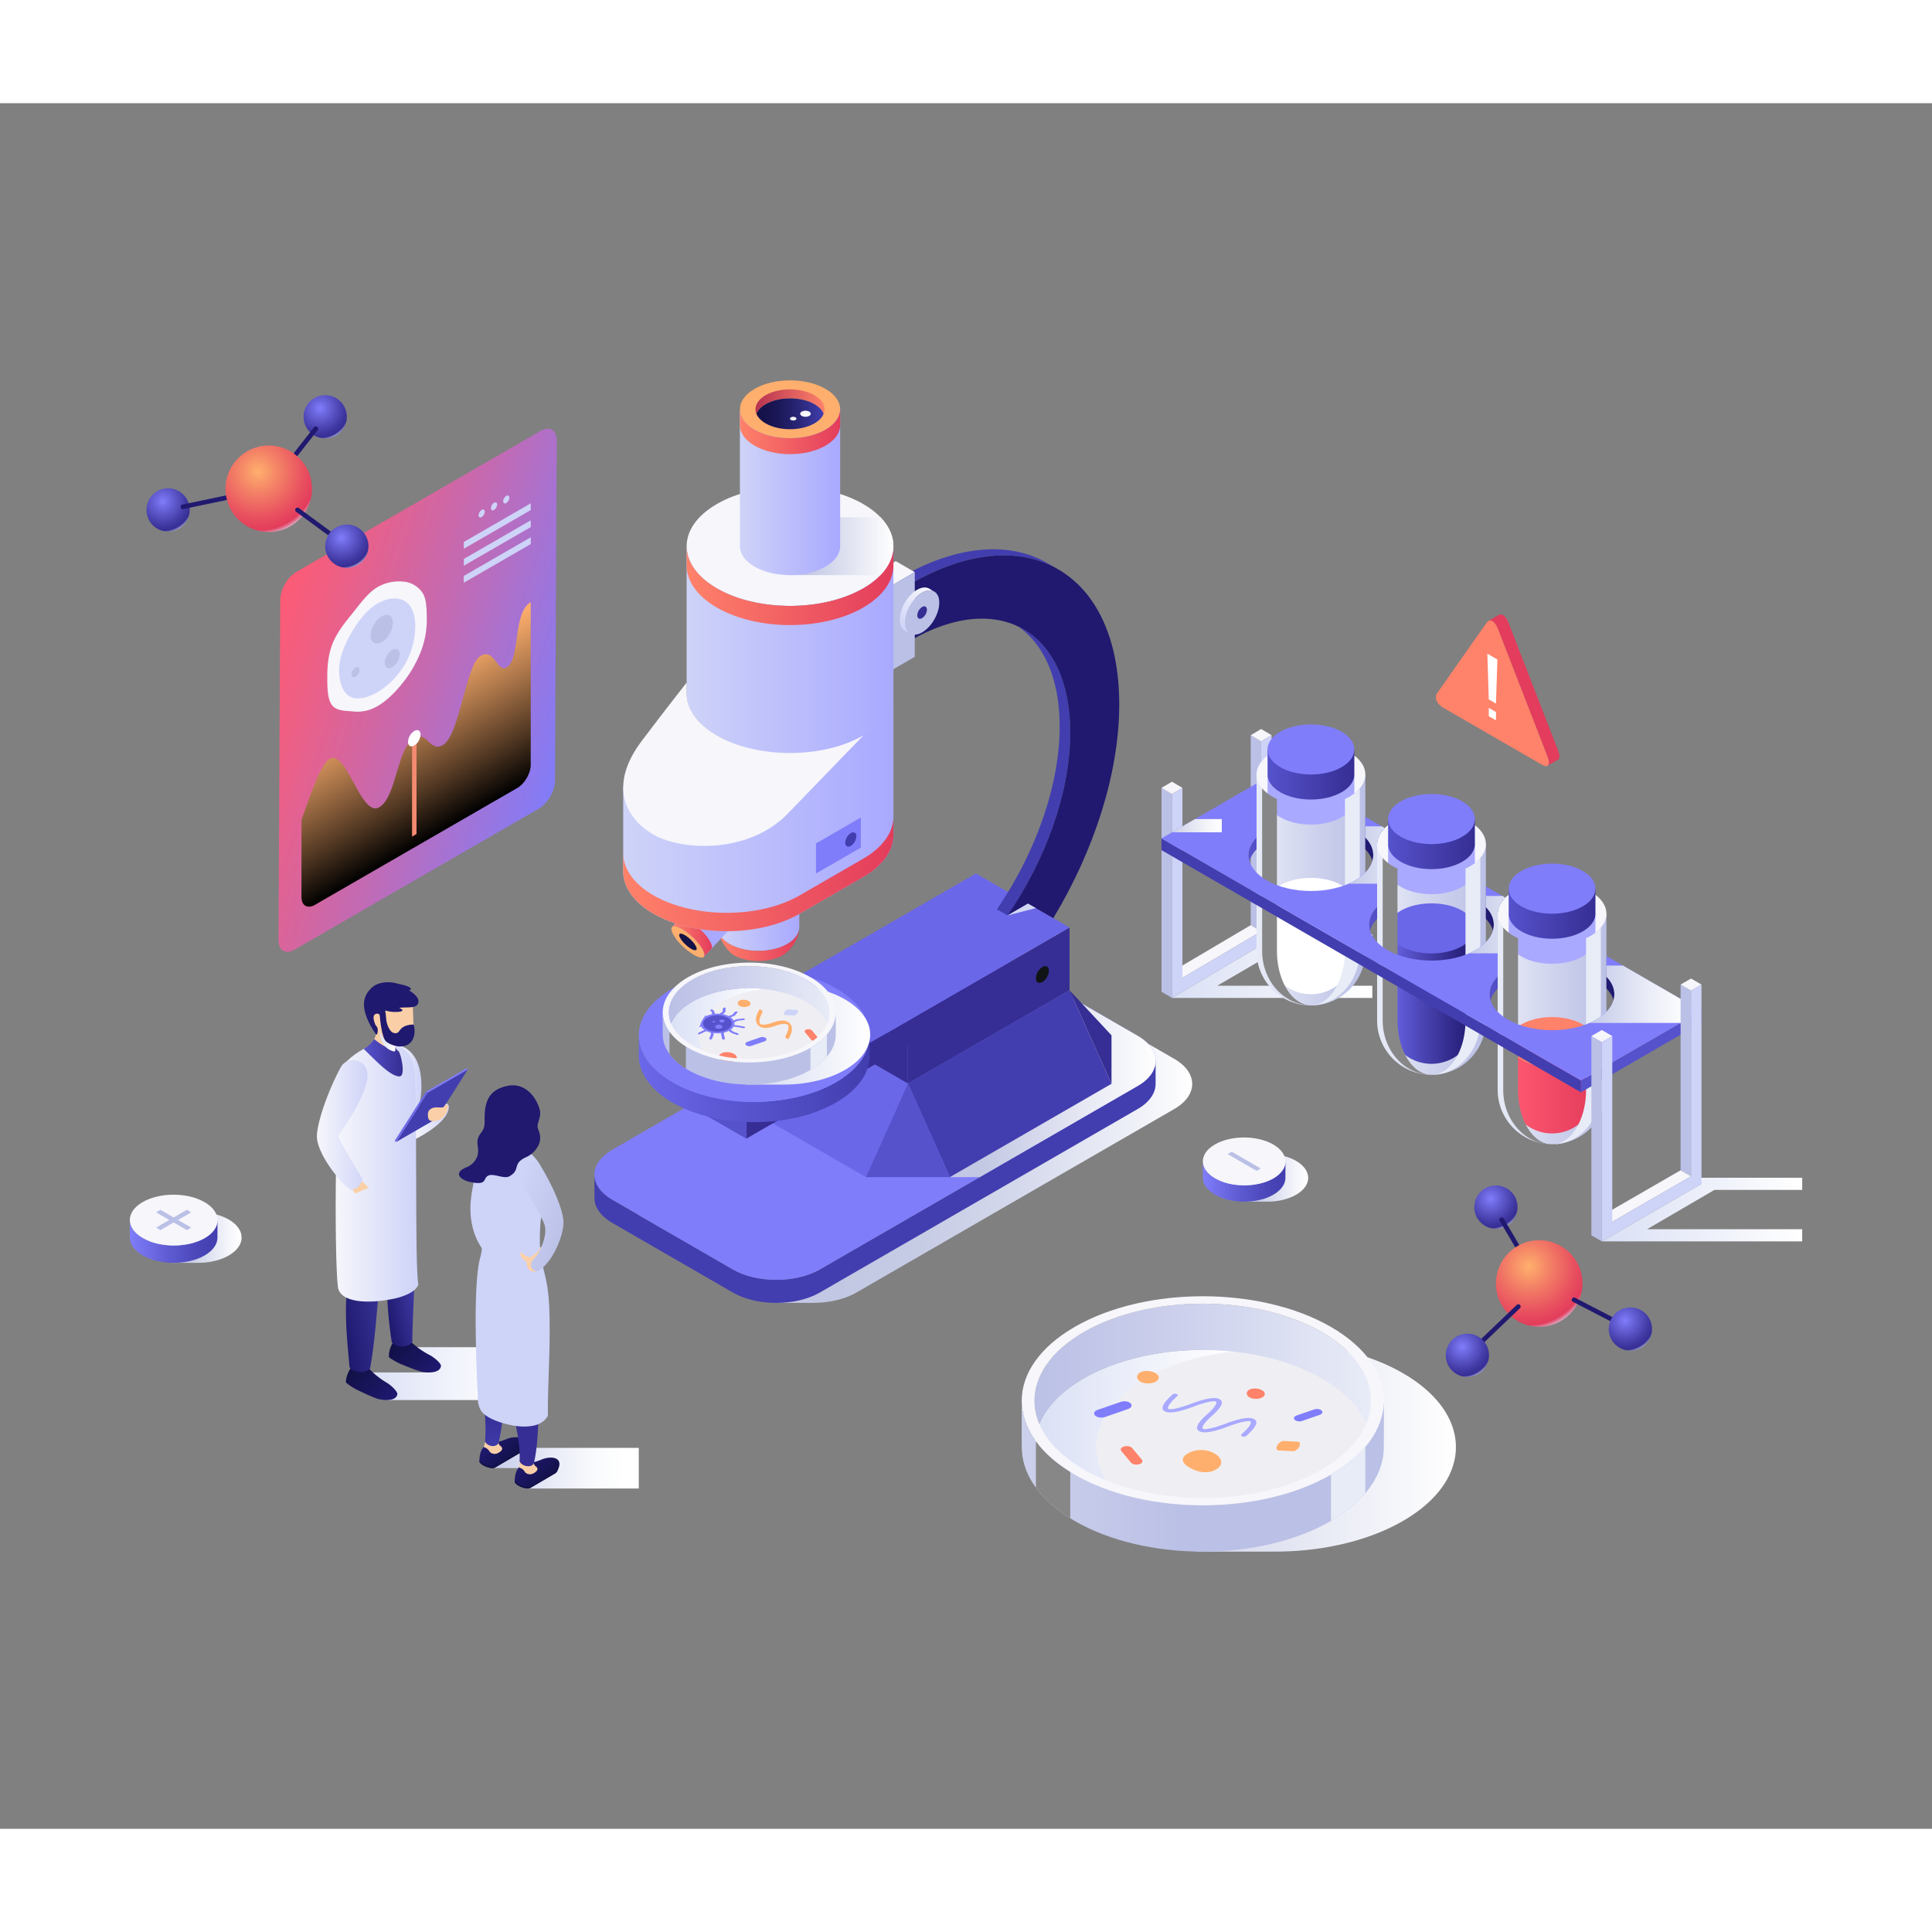 <svg xmlns="http://www.w3.org/2000/svg" xmlns:xlink="http://www.w3.org/1999/xlink"
    viewBox="0 0 1682.745 1503" width="550" height="550">
    <rect x="0" y="0" width="1682.745" height="1503" fill="#808080" stroke="none"/>
    <defs>
        <linearGradient id="a" x1="1395.177" x2="1569.701" y1="963.637" y2="963.637"
            gradientUnits="userSpaceOnUse">
            <stop offset="0" stop-color="#dae0f5" class="stopColordae0f5 svgShape"></stop>
            <stop offset=".844" stop-color="#f9fafd" class="stopColorf9fafd svgShape"></stop>
            <stop offset="1" stop-color="#ffffff" class="stopColorfff svgShape"></stop>
        </linearGradient>
        <linearGradient id="s" x1="1020.761" x2="1195.286" y1="751.575" y2="751.575" xlink:href="#a"></linearGradient>
        <linearGradient id="b" x1="1271.96" x2="1366.693" y1="685.187" y2="685.187"
            gradientTransform="translate(-177.51)" gradientUnits="userSpaceOnUse">
            <stop offset="0" stop-color="#e8ecf7" class="stopColore8ecf7 svgShape"></stop>
            <stop offset=".529" stop-color="#ced2ed" class="stopColorced2ed svgShape"></stop>
            <stop offset="1" stop-color="#bbc0e6" class="stopColorbbc0e6 svgShape"></stop>
        </linearGradient>
        <linearGradient id="c" x1="1281.537" x2="1357.114" y1="584.705" y2="584.705"
            gradientTransform="translate(-177.51)" gradientUnits="userSpaceOnUse">
            <stop offset="0" stop-color="#5652cc" class="stopColor5652cc svgShape"></stop>
            <stop offset="1" stop-color="#362e94" class="stopColor362e94 svgShape"></stop>
        </linearGradient>
        <linearGradient id="t" x1="1277.832" x2="1372.566" y1="745.81" y2="745.81"
            gradientTransform="translate(-78.385)" xlink:href="#b"></linearGradient>
        <linearGradient id="u" x1="1287.412" x2="1362.988" y1="645.328" y2="645.328"
            gradientTransform="translate(-78.385)" xlink:href="#c"></linearGradient>
        <linearGradient id="v" x1="1287.412" x2="1362.988" y1="777.729" y2="777.729"
            gradientTransform="translate(-78.385)" gradientUnits="userSpaceOnUse">
            <stop offset="0" stop-color="#6b67e9" class="stopColor6b67e9 svgShape"></stop>
            <stop offset=".4" stop-color="#4a44b3" class="stopColor4a44b3 svgShape"></stop>
            <stop offset=".801" stop-color="#2c2582" class="stopColor2c2582 svgShape"></stop>
            <stop offset="1" stop-color="#20196f" class="stopColor20196f svgShape"></stop>
        </linearGradient>
        <linearGradient id="w" x1="1283.708" x2="1378.443" y1="806.432" y2="806.432"
            gradientTransform="translate(20.74)" xlink:href="#b"></linearGradient>
        <linearGradient id="x" x1="1293.287" x2="1368.864" y1="705.95" y2="705.95"
            gradientTransform="translate(20.74)" xlink:href="#c"></linearGradient>
        <linearGradient id="y" x1="1293.287" x2="1368.864" y1="857.567" y2="857.567"
            gradientTransform="translate(20.74)" gradientUnits="userSpaceOnUse">
            <stop offset="0" stop-color="#ff5a72" class="stopColorff5a72 svgShape"></stop>
            <stop offset=".332" stop-color="#f54f6a" class="stopColorf54f6a svgShape"></stop>
            <stop offset="1" stop-color="#e33c5c" class="stopColore33c5c svgShape"></stop>
        </linearGradient>
        <linearGradient id="d" x1="372.977" x2="481.499" y1="762.996" y2="762.996"
            gradientTransform="matrix(-1 0 0 1 1779.055 0)" gradientUnits="userSpaceOnUse">
            <stop offset="0" stop-color="#20196f" class="stopColor20196f svgShape"></stop>
            <stop offset=".266" stop-color="#2c2684" class="stopColor2c2684 svgShape"></stop>
            <stop offset=".812" stop-color="#4b46b8" class="stopColor4b46b8 svgShape"></stop>
            <stop offset="1" stop-color="#5652cc" class="stopColor5652cc svgShape"></stop>
        </linearGradient>
        <linearGradient id="A" x1="477.977" x2="586.501" y1="702.374" y2="702.374" xlink:href="#d"></linearGradient>
        <linearGradient id="B" x1="582.979" x2="691.501" y1="641.752" y2="641.752" xlink:href="#d"></linearGradient>
        <linearGradient id="e" x1="1363.735" x2="1449.661" y1="776.09" y2="776.09"
            gradientTransform="translate(20.74)" gradientUnits="userSpaceOnUse">
            <stop offset="0" stop-color="#c4cae9" class="stopColorc4cae9 svgShape"></stop>
            <stop offset=".627" stop-color="#eceef8" class="stopColoreceef8 svgShape"></stop>
            <stop offset="1" stop-color="#ffffff" class="stopColorfff svgShape"></stop>
        </linearGradient>
        <linearGradient id="C" x1="1357.858" x2="1444.578" y1="715.468" y2="715.468"
            gradientTransform="translate(-78.385)" xlink:href="#e"></linearGradient>
        <linearGradient id="D" x1="1351.985" x2="1438.702" y1="654.846" y2="654.846"
            gradientTransform="translate(-177.51)" xlink:href="#e"></linearGradient>
        <linearGradient id="E" x1="1016.634" x2="1064.158" y1="629.289" y2="629.289"
            gradientUnits="userSpaceOnUse">
            <stop offset="0" stop-color="#c4c9e4" class="stopColorc4c9e4 svgShape"></stop>
            <stop offset=".262" stop-color="#d7daed" class="stopColord7daed svgShape"></stop>
            <stop offset=".731" stop-color="#f4f5fa" class="stopColorf4f5fa svgShape"></stop>
            <stop offset="1" stop-color="#ffffff" class="stopColorfff svgShape"></stop>
        </linearGradient>
        <linearGradient id="F" x1="952.625" x2="1268.071" y1="1170.518" y2="1170.518"
            gradientUnits="userSpaceOnUse">
            <stop offset="0" stop-color="#c2c7e3" class="stopColorc2c7e3 svgShape"></stop>
            <stop offset="1" stop-color="#ffffff" class="stopColorfff svgShape"></stop>
        </linearGradient>
        <linearGradient id="j" x1="901.08" x2="1074.469" y1="1170.518" y2="1170.518"
            gradientUnits="userSpaceOnUse">
            <stop offset="0" stop-color="#dae0f5" class="stopColordae0f5 svgShape"></stop>
            <stop offset="1" stop-color="#ffffff" class="stopColorfff svgShape"></stop>
        </linearGradient>
        <linearGradient id="p" x1="901.08" x2="1194.164" y1="1097.981" y2="1097.981"
            gradientUnits="userSpaceOnUse">
            <stop offset="0" stop-color="#bbc0e6" class="stopColorbbc0e6 svgShape"></stop>
            <stop offset=".471" stop-color="#ced2ed" class="stopColorced2ed svgShape"></stop>
            <stop offset="1" stop-color="#e8ecf7" class="stopColore8ecf7 svgShape"></stop>
        </linearGradient>
        <linearGradient id="G" x1="889.899" x2="1205.345" y1="1197.058" y2="1197.058"
            xlink:href="#b"></linearGradient>
        <linearGradient id="H" x1="500.254" x2="224.328" y1="553.299" y2="468.458"
            gradientUnits="userSpaceOnUse">
            <stop offset="0" stop-color="#807dfb" class="stopColor807dfb svgShape"></stop>
            <stop offset=".455" stop-color="#c06bb6" class="stopColorc06bb6 svgShape"></stop>
            <stop offset=".82" stop-color="#ed5f85" class="stopColored5f85 svgShape"></stop>
            <stop offset="1" stop-color="#ff5a72" class="stopColorff5a72 svgShape"></stop>
        </linearGradient>
        <linearGradient id="I" x1="313.864" x2="313.864" y1="504.151" y2="369.828"
            gradientTransform="matrix(.866 -.5 0 1.155 90.623 222.132)"
            gradientUnits="userSpaceOnUse">
            <stop offset="0" stop-color="#000000" class="stopColor000000 svgShape"></stop>
            <stop offset=".299" stop-color="#553a24" class="stopColor553a24 svgShape"></stop>
            <stop offset=".643" stop-color="#af784b" class="stopColoraf784b svgShape"></stop>
            <stop offset=".884" stop-color="#e9a064" class="stopColore9a064 svgShape"></stop>
            <stop offset="1" stop-color="#ffaf6d" class="stopColorffaf6d svgShape"></stop>
        </linearGradient>
        <linearGradient id="f" x1="588.062" x2="664.225" y1="935.95" y2="935.95"
            gradientTransform="translate(475.166)" gradientUnits="userSpaceOnUse">
            <stop offset=".427" stop-color="#c4c9e4" class="stopColorc4c9e4 svgShape"></stop>
            <stop offset=".577" stop-color="#d7daed" class="stopColord7daed svgShape"></stop>
            <stop offset=".846" stop-color="#f4f5fa" class="stopColorf4f5fa svgShape"></stop>
            <stop offset="1" stop-color="#ffffff" class="stopColorfff svgShape"></stop>
        </linearGradient>
        <linearGradient id="g" x1="572.463" x2="644.446" y1="939.176" y2="939.176"
            gradientTransform="translate(475.166)" gradientUnits="userSpaceOnUse">
            <stop offset="0" stop-color="#807dfb" class="stopColor807dfb svgShape"></stop>
            <stop offset=".014" stop-color="#7f7cfa" class="stopColor7f7cfa svgShape"></stop>
            <stop offset=".448" stop-color="#5e5ad1" class="stopColor5e5ad1 svgShape"></stop>
            <stop offset=".792" stop-color="#4a46b8" class="stopColor4a46b8 svgShape"></stop>
            <stop offset="1" stop-color="#423eaf" class="stopColor423eaf svgShape"></stop>
        </linearGradient>
        <linearGradient id="J" x1="-345.567" x2="-264.736" y1="987.947" y2="987.947" xlink:href="#f"></linearGradient>
        <linearGradient id="K" x1="-362.123" x2="-285.727" y1="991.369" y2="991.369" xlink:href="#g"></linearGradient>
        <linearGradient id="L" x1="321.898" x2="451.079" y1="1106.531" y2="1106.531"
            gradientUnits="userSpaceOnUse">
            <stop offset="0" stop-color="#dae0f5" class="stopColordae0f5 svgShape"></stop>
            <stop offset=".578" stop-color="#f2f4fc" class="stopColorf2f4fc svgShape"></stop>
            <stop offset="1" stop-color="#ffffff" class="stopColorfff svgShape"></stop>
        </linearGradient>
        <linearGradient id="h" x1="110.879" x2="81.481" y1="1096.529" y2="1067.131"
            gradientTransform="rotate(-3.279 438.375 -3522.395)" gradientUnits="userSpaceOnUse">
            <stop offset="0" stop-color="#1f196f" class="stopColor1f196f svgShape"></stop>
            <stop offset=".212" stop-color="#1c1766" class="stopColor1c1766 svgShape"></stop>
            <stop offset="1" stop-color="#121047" class="stopColor121047 svgShape"></stop>
        </linearGradient>
        <linearGradient id="M" x1="728.981" x2="779.189" y1="972.263" y2="984.077"
            gradientTransform="scale(-1 1) rotate(.602 -1429.916 -103978.695)"
            gradientUnits="userSpaceOnUse">
            <stop offset="0" stop-color="#5652ca" class="stopColor5652ca svgShape"></stop>
            <stop offset=".363" stop-color="#443fac" class="stopColor443fac svgShape"></stop>
            <stop offset="1" stop-color="#1f196f" class="stopColor1f196f svgShape"></stop>
        </linearGradient>
        <linearGradient id="N" x1="91.221" x2="61.822" y1="1131.855" y2="1102.456"
            gradientTransform="translate(245.974)" xlink:href="#h"></linearGradient>
        <linearGradient id="O" x1="767.908" x2="823.628" y1="1033.498" y2="1046.609"
            gradientTransform="scale(-1 1) rotate(-2.671 -238.636 24942.18)"
            gradientUnits="userSpaceOnUse">
            <stop offset="0" stop-color="#4241a8" class="stopColor4241a8 svgShape"></stop>
            <stop offset=".554" stop-color="#302c8a" class="stopColor302c8a svgShape"></stop>
            <stop offset="1" stop-color="#1f196f" class="stopColor1f196f svgShape"></stop>
        </linearGradient>
        <linearGradient id="i" x1="346.083" x2="367.064" y1="853.412" y2="853.412"
            gradientUnits="userSpaceOnUse">
            <stop offset="0" stop-color="#f6f6fb" class="stopColorf6f6fb svgShape"></stop>
            <stop offset=".68" stop-color="#dcdff9" class="stopColordcdff9 svgShape"></stop>
            <stop offset="1" stop-color="#ced3f8" class="stopColorced3f8 svgShape"></stop>
        </linearGradient>
        <linearGradient id="P" x1="359.571" x2="390.927" y1="886.765" y2="886.765" xlink:href="#i"></linearGradient>
        <linearGradient id="l" x1="827.127" x2="755.096" y1="931.107" y2="931.107"
            gradientTransform="matrix(-1 0 0 1 1119.503 0)" gradientUnits="userSpaceOnUse">
            <stop offset="0" stop-color="#f6f6fb" class="stopColorf6f6fb svgShape"></stop>
            <stop offset="1" stop-color="#ced3f8" class="stopColorced3f8 svgShape"></stop>
        </linearGradient>
        <linearGradient id="Q" x1="316.724" x2="350.772" y1="831.389" y2="831.389"
            gradientUnits="userSpaceOnUse">
            <stop offset="0" stop-color="#5652cc" class="stopColor5652cc svgShape"></stop>
            <stop offset="1" stop-color="#362e93" class="stopColor362e93 svgShape"></stop>
        </linearGradient>
        <linearGradient id="R" x1="330.31" x2="344.383" y1="816.025" y2="816.025" xlink:href="#j"></linearGradient>
        <linearGradient id="S" x1="276.004" x2="320.115" y1="890.04" y2="890.04" xlink:href="#i"></linearGradient>
        <linearGradient id="T" x1="429.178" x2="556.36" y1="1188.891" y2="1188.891"
            gradientUnits="userSpaceOnUse">
            <stop offset="0" stop-color="#c4cae9" class="stopColorc4cae9 svgShape"></stop>
            <stop offset=".095" stop-color="#ced3ed" class="stopColorced3ed svgShape"></stop>
            <stop offset=".409" stop-color="#e9ebf7" class="stopColore9ebf7 svgShape"></stop>
            <stop offset=".687" stop-color="#f9fafd" class="stopColorf9fafd svgShape"></stop>
            <stop offset=".899" stop-color="#ffffff" class="stopColorfff svgShape"></stop>
        </linearGradient>
        <linearGradient id="k" x1="1288.882" x2="1307.389" y1="1183.041" y2="1164.534"
            gradientTransform="matrix(-1 0 0 1 1734.484 0)" gradientUnits="userSpaceOnUse">
            <stop offset="0" stop-color="#121047" class="stopColor121047 svgShape"></stop>
            <stop offset=".212" stop-color="#151250" class="stopColor151250 svgShape"></stop>
            <stop offset="1" stop-color="#1f196f" class="stopColor1f196f svgShape"></stop>
        </linearGradient>
        <linearGradient id="U" x1="437.98" x2="442.783" y1="1019.533" y2="1180.674"
            gradientUnits="userSpaceOnUse">
            <stop offset="0" stop-color="#20196f" class="stopColor20196f svgShape"></stop>
            <stop offset=".224" stop-color="#231c75" class="stopColor231c75 svgShape"></stop>
            <stop offset=".518" stop-color="#2c2685" class="stopColor2c2685 svgShape"></stop>
            <stop offset=".849" stop-color="#3a35a0" class="stopColor3a35a0 svgShape"></stop>
            <stop offset="1" stop-color="#423eaf" class="stopColor423eaf svgShape"></stop>
        </linearGradient>
        <linearGradient id="V" x1="1258.149" x2="1276.656" y1="1200.784" y2="1182.277"
            xlink:href="#k"></linearGradient>
        <linearGradient id="W" x1="414.295" x2="514.862" y1="1026.204" y2="1026.204" xlink:href="#l"></linearGradient>
        <linearGradient id="X" x1="1591.343" x2="1538.043" y1="980.201" y2="961.455"
            gradientTransform="translate(-1094.299)" gradientUnits="userSpaceOnUse">
            <stop offset="0" stop-color="#bbc0e6" class="stopColorbbc0e6 svgShape"></stop>
            <stop offset="1" stop-color="#ced3f8" class="stopColorced3f8 svgShape"></stop>
        </linearGradient>
        <linearGradient id="ae" x1="549.576" x2="1038.382" y1="903.825" y2="903.825"
            gradientUnits="userSpaceOnUse">
            <stop offset=".367" stop-color="#c2c7e3" class="stopColorc2c7e3 svgShape"></stop>
            <stop offset=".517" stop-color="#c7cce5" class="stopColorc7cce5 svgShape"></stop>
            <stop offset=".695" stop-color="#d5d9ec" class="stopColord5d9ec svgShape"></stop>
            <stop offset=".887" stop-color="#edeff7" class="stopColoredeff7 svgShape"></stop>
            <stop offset="1" stop-color="#ffffff" class="stopColorfff svgShape"></stop>
        </linearGradient>
        <linearGradient id="o" x1="827.322" x2="1006.521" y1="855.961" y2="855.961"
            gradientUnits="userSpaceOnUse">
            <stop offset=".144" stop-color="#c2c7e3" class="stopColorc2c7e3 svgShape"></stop>
            <stop offset="1" stop-color="#ffffff" class="stopColorfff svgShape"></stop>
        </linearGradient>
        <linearGradient id="af" x1="556.36" x2="757.532" y1="849.777" y2="849.777"
            gradientUnits="userSpaceOnUse">
            <stop offset="0" stop-color="#6b67e9" class="stopColor6b67e9 svgShape"></stop>
            <stop offset="1" stop-color="#423eaf" class="stopColor423eaf svgShape"></stop>
        </linearGradient>
        <linearGradient id="ag" x1="784.975" x2="806.132" y1="457.601" y2="420.957"
            gradientUnits="userSpaceOnUse">
            <stop offset="0" stop-color="#ced3f8" class="stopColorced3f8 svgShape"></stop>
            <stop offset="1" stop-color="#f6f6fb" class="stopColorf6f6fb svgShape"></stop>
        </linearGradient>
        <linearGradient id="n" x1="624.793" x2="696.178" y1="688.977" y2="688.977"
            gradientUnits="userSpaceOnUse">
            <stop offset="0" stop-color="#ced3f8" class="stopColorced3f8 svgShape"></stop>
            <stop offset="1" stop-color="#a9a9ff" class="stopColora9a9ff svgShape"></stop>
        </linearGradient>
        <linearGradient id="m" x1="625.001" x2="696.127" y1="732.986" y2="732.986"
            gradientUnits="userSpaceOnUse">
            <stop offset="0" stop-color="#ff826a" class="stopColorff826a svgShape"></stop>
            <stop offset="1" stop-color="#e33c5c" class="stopColore33c5c svgShape"></stop>
        </linearGradient>
        <linearGradient id="ah" x1="585.336" x2="620.069" y1="726.728" y2="726.728" xlink:href="#m"></linearGradient>
        <linearGradient id="ai" x1="542.802" x2="778.161" y1="617.584" y2="617.584" xlink:href="#n"></linearGradient>
        <linearGradient id="aj" x1="542.802" x2="778.161" y1="671.249" y2="671.249" xlink:href="#m"></linearGradient>
        <linearGradient id="ak" x1="598.047" x2="778.163" y1="475.993" y2="475.993" xlink:href="#n"></linearGradient>
        <linearGradient id="al" x1="598.047" x2="778.163" y1="420.205" y2="420.205" xlink:href="#m"></linearGradient>
        <linearGradient id="am" x1="688.107" x2="778.163" y1="385.854" y2="385.854" xlink:href="#o"></linearGradient>
        <linearGradient id="an" x1="658.052" x2="718.166" y1="259.89" y2="259.89"
            gradientUnits="userSpaceOnUse">
            <stop offset="0" stop-color="#b73251" class="stopColorb73251 svgShape"></stop>
            <stop offset="1" stop-color="#ff826a" class="stopColorff826a svgShape"></stop>
        </linearGradient>
        <linearGradient id="ao" x1="658.82" x2="717.397" y1="270.511" y2="270.511"
            gradientUnits="userSpaceOnUse">
            <stop offset="0" stop-color="#131147" class="stopColor131147 svgShape"></stop>
            <stop offset=".167" stop-color="#16134d" class="stopColor16134d svgShape"></stop>
            <stop offset=".382" stop-color="#1d1a5d" class="stopColor1d1a5d svgShape"></stop>
            <stop offset=".624" stop-color="#292677" class="stopColor292677 svgShape"></stop>
            <stop offset=".884" stop-color="#39369c" class="stopColor39369c svgShape"></stop>
            <stop offset="1" stop-color="#423eaf" class="stopColor423eaf svgShape"></stop>
        </linearGradient>
        <linearGradient id="ap" x1="644.458" x2="731.759" y1="338.841" y2="338.841" xlink:href="#n"></linearGradient>
        <linearGradient id="aq" x1="644.458" x2="731.759" y1="286.16" y2="286.16" xlink:href="#m"></linearGradient>
        <linearGradient id="ar" x1="607.181" x2="757.913" y1="811.281" y2="811.281"
            gradientUnits="userSpaceOnUse">
            <stop offset="0" stop-color="#c4cae9" class="stopColorc4cae9 svgShape"></stop>
            <stop offset="1" stop-color="#ffffff" class="stopColorfff svgShape"></stop>
        </linearGradient>
        <linearGradient id="as" x1="582.551" x2="665.403" y1="811.281" y2="811.281" xlink:href="#j"></linearGradient>
        <linearGradient id="at" x1="582.551" x2="722.597" y1="776.62" y2="776.62" xlink:href="#p"></linearGradient>
        <linearGradient id="au" x1="577.208" x2="727.94" y1="823.963" y2="823.963" xlink:href="#b"></linearGradient>
        <radialGradient id="q" cx="1298.333" cy="954.136" r="28.762" gradientUnits="userSpaceOnUse">
            <stop offset=".001" stop-color="#807dfb" class="stopColor807dfb svgShape"></stop>
            <stop offset=".271" stop-color="#6762d8" class="stopColor6762d8 svgShape"></stop>
            <stop offset=".68" stop-color="#443ca7" class="stopColor443ca7 svgShape"></stop>
            <stop offset=".884" stop-color="#362e94" class="stopColor362e94 svgShape"></stop>
            <stop offset=".994" stop-color="#dae0f5" class="stopColordae0f5 svgShape"></stop>
        </radialGradient>
        <radialGradient id="r" cx="1331.434" cy="1013.261" r="57.523" gradientUnits="userSpaceOnUse">
            <stop offset=".001" stop-color="#ffaf6d" class="stopColorffaf6d svgShape"></stop>
            <stop offset=".327" stop-color="#f38066" class="stopColorf38066 svgShape"></stop>
            <stop offset=".699" stop-color="#e84f5f" class="stopColore84f5f svgShape"></stop>
            <stop offset=".884" stop-color="#e33c5c" class="stopColore33c5c svgShape"></stop>
            <stop offset=".994" stop-color="#dae0f5" class="stopColordae0f5 svgShape"></stop>
        </radialGradient>
        <radialGradient id="Y" cx="1273.49" cy="1083.178" r="28.762" xlink:href="#q"></radialGradient>
        <radialGradient id="Z" cx="1415.469" cy="1060.295" r="28.762" xlink:href="#q"></radialGradient>
        <radialGradient id="aa" cx="141.818" cy="346.884" r="28.762" xlink:href="#q"></radialGradient>
        <radialGradient id="ab" cx="278.649" cy="265.773" r="28.762" xlink:href="#q"></radialGradient>
        <radialGradient id="ac" cx="224.907" cy="321.082" r="57.523" xlink:href="#r"></radialGradient>
        <radialGradient id="ad" cx="297.494" cy="378.473" r="28.762" xlink:href="#q"></radialGradient>
        <clipPath id="z">
            <path fill="none"
                d="M1094.447 592.524v68.877h94.734v-39.83l16.923 9.77-.002.002c-4.433 4.295-6.653 9.14-6.653 13.985v73.8h94.734v-36.935l16.92 9.769-.002.006c-4.432 4.294-6.652 9.138-6.652 13.982v77.459h94.734v-40.594l82.787 47.797.002 10.28-105.001 60.623-365.312-210.913v-10.28Z"></path>
        </clipPath>
    </defs>
    <g data-name="Big tube" fill="#000000" class="color000 svgShape">
        <path
            d="M1472.868 935.914v5.336h9.102l-86.793 50.11H1569.7v-10.59h-135.125l58.682-34.265h76.443v-10.59Z"
            style="mix-blend-mode:multiply" fill="url(#a)"></path>
        <path
            d="M1098.453 723.852v5.337h7.15l-84.842 50.11h174.525v-10.59h-135.125l58.681-34.266h76.444v-10.59Z"
            style="mix-blend-mode:multiply" fill="url(#s)"></path>
        <path fill="#bbc0e6" d="m1098.454 555.843-9.102-5.377v165.472l9.102 5.377V555.843z"
            class="colorbbc0e6 svgShape"></path>
        <path fill="#f6f6fb"
            d="m1098.454 721.315-9.102-5.377-68.593 40.512 9.103 5.377 68.592-40.512zM1098.454 545.091l9.101 5.375-9.101 5.377-9.102-5.377 9.102-5.375z"
            class="colorf6f6fb svgShape"></path>
        <path fill="#bbc0e6" d="m1020.761 601.728-9.102-5.376v177.569l9.102 5.378V601.728z"
            class="colorbbc0e6 svgShape"></path>
        <path fill="#f6f6fb" d="m1020.761 590.977 9.101 5.375-9.101 5.376-9.102-5.376 9.102-5.375z"
            class="colorf6f6fb svgShape"></path>
        <path fill="#ced3f8"
            d="m1020.761 601.728 9.101-5.376v165.475l68.592-40.512V555.843l9.101-5.377v177.569l-9.101 5.378-68.594 40.513v-.004l-9.099 5.377V601.728z"
            class="colorced3f8 svgShape"></path>
        <path fill="url(#b)" d="M1094.45 584.705v153.597a47.367 47.367 0 1 0 94.733 0V584.705Z"></path>
        <path fill="#f6f6fb"
            d="M1108.321 565.368c9.25-5.34 21.372-8.01 33.494-8.01s24.246 2.67 33.494 8.01c9.25 5.34 13.874 12.34 13.874 19.337 0 7-4.624 13.998-13.874 19.338-9.248 5.34-21.37 8.01-33.494 8.01-12.122 0-24.244-2.67-33.492-8.01-9.25-5.34-13.874-12.338-13.874-19.338 0-6.998 4.624-13.997 13.872-19.337Z"
            class="colorf6f6fb svgShape"></path>
        <path
            d="M1104.027 584.705v21.817c0 5.584 3.69 11.167 11.07 15.427 7.377 4.26 17.048 6.39 26.718 6.39 9.672 0 19.342-2.13 26.72-6.39 7.38-4.26 11.068-9.843 11.068-15.427v-21.817Z"
            style="mix-blend-mode:multiply" fill="#a9a9ff" class="colora9a9ff svgShape"></path>
        <path fill="url(#c)"
            d="M1104.027 562.889v21.816c0 5.584 3.69 11.168 11.07 15.427 7.377 4.26 17.048 6.39 26.718 6.39 9.672 0 19.342-2.13 26.72-6.39s11.068-9.843 11.068-15.427V562.89Z"></path>
        <path fill="#807dfb"
            d="M1115.095 547.462c7.379-4.26 17.05-6.39 26.72-6.39 9.672 0 19.342 2.13 26.72 6.39s11.068 9.843 11.068 15.427-3.688 11.167-11.067 15.427c-7.38 4.26-17.049 6.39-26.72 6.39-9.67 0-19.342-2.13-26.72-6.39s-11.069-9.844-11.069-15.427 3.69-11.167 11.068-15.427Z"
            class="color807dfb svgShape"></path>
        <g style="mix-blend-mode:multiply" fill="#000000" class="color000 svgShape">
            <path fill="#ffffff" d="M1179.603 696.555v41.747a37.788 37.788 0 1 1-75.576 0v-41.747Z"
                class="colorfff svgShape"></path>
            <path fill="#ffffff"
                d="M1168.536 681.128c-7.38-4.26-17.05-6.39-26.72-6.39-9.673 0-19.342 2.13-26.721 6.39s-11.068 9.844-11.068 15.427c0 5.584 3.689 11.168 11.068 15.427s17.048 6.39 26.72 6.39c9.67 0 19.342-2.13 26.719-6.39 7.379-4.26 11.07-9.843 11.07-15.427 0-5.583-3.691-11.167-11.068-15.427Z"
                class="colorfff svgShape"></path>
        </g>
        <path
            d="M1112.198 738.302V606.038a48.638 48.638 0 0 1-3.875-1.995 34.107 34.107 0 0 1-9.02-7.279v141.538c0 26.161 19.033 47.367 42.512 47.367-16.357 0-29.617-21.206-29.617-47.367Z"
            style="mix-blend-mode:screen" fill="#878787" class="color878787 svgShape"></path>
        <path
            d="M1171.434 738.302V606.038a48.634 48.634 0 0 0 3.875-1.995 34.136 34.136 0 0 0 9.02-7.279v141.538c0 26.161-19.035 47.367-42.514 47.367 16.359 0 29.62-21.206 29.62-47.367Z"
            style="mix-blend-mode:multiply" fill="#e8ecf7" class="colore8ecf7 svgShape"></path>
        <path fill="url(#t)" d="M1199.447 645.328v153.597a47.367 47.367 0 0 0 94.734 0V645.328Z"></path>
        <path fill="#f6f6fb"
            d="M1213.321 625.99c9.248-5.34 21.372-8.01 33.494-8.01s24.244 2.67 33.494 8.01c9.248 5.34 13.872 12.339 13.872 19.338 0 6.999-4.624 13.997-13.872 19.337-9.25 5.34-21.372 8.01-33.494 8.01s-24.244-2.67-33.494-8.01c-9.248-5.34-13.874-12.338-13.874-19.337 0-7 4.626-13.997 13.874-19.338Z"
            class="colorf6f6fb svgShape"></path>
        <path
            d="M1209.027 645.328v21.817c0 5.584 3.688 11.167 11.067 15.427 7.38 4.26 17.05 6.39 26.721 6.39 9.67 0 19.342-2.13 26.72-6.39 7.38-4.26 11.068-9.843 11.068-15.427v-21.817Z"
            style="mix-blend-mode:multiply" fill="#a9a9ff" class="colora9a9ff svgShape"></path>
        <path fill="url(#u)"
            d="M1209.027 623.51v21.818c0 5.583 3.688 11.166 11.067 15.427 7.38 4.26 17.05 6.39 26.721 6.39 9.67 0 19.342-2.13 26.72-6.39 7.38-4.26 11.068-9.844 11.068-15.427v-21.817Z"></path>
        <path fill="#807dfb"
            d="M1220.094 608.084c7.38-4.26 17.05-6.39 26.721-6.39 9.67 0 19.342 2.13 26.72 6.39 7.38 4.26 11.068 9.843 11.068 15.427s-3.688 11.167-11.067 15.427-17.051 6.39-26.72 6.39c-9.673 0-19.343-2.13-26.722-6.39s-11.067-9.844-11.067-15.427 3.688-11.168 11.067-15.427Z"
            class="color807dfb svgShape"></path>
        <g style="mix-blend-mode:multiply" fill="#000000" class="color000 svgShape">
            <path fill="url(#v)" d="M1209.027 718.746v80.18a37.788 37.788 0 0 0 75.576 0v-80.18Z"></path>
            <path fill="#6b67e9"
                d="M1220.094 703.319c7.38-4.26 17.05-6.39 26.721-6.39 9.67 0 19.342 2.13 26.72 6.39 7.38 4.26 11.068 9.843 11.068 15.427 0 5.583-3.688 11.167-11.067 15.427s-17.051 6.39-26.72 6.39c-9.673 0-19.343-2.13-26.722-6.39s-11.067-9.844-11.067-15.427c0-5.584 3.688-11.167 11.067-15.427Z"
                class="color6b67e9 svgShape"></path>
        </g>
        <path
            d="M1217.196 798.925V666.66a48.852 48.852 0 0 1-3.875-1.995 34.128 34.128 0 0 1-9.018-7.28v141.54c0 26.16 19.033 47.366 42.512 47.366-16.358 0-29.62-21.206-29.62-47.366Z"
            style="mix-blend-mode:screen" fill="#878787" class="color878787 svgShape"></path>
        <path
            d="M1276.433 798.925V666.66a48.548 48.548 0 0 0 3.876-1.995 34.124 34.124 0 0 0 9.018-7.28v141.54c0 26.16-19.033 47.366-42.512 47.366 16.359 0 29.618-21.206 29.618-47.366Z"
            style="mix-blend-mode:multiply" fill="#e8ecf7" class="colore8ecf7 svgShape"></path>
        <path fill="url(#w)" d="M1304.45 705.95v153.598a47.367 47.367 0 0 0 94.733 0V705.95Z"></path>
        <path fill="#f6f6fb"
            d="M1318.323 686.612c9.249-5.34 21.37-8.01 33.493-8.01s24.245 2.67 33.494 8.01c9.25 5.34 13.873 12.34 13.873 19.338 0 6.999-4.624 13.998-13.873 19.338-9.249 5.339-21.37 8.01-33.494 8.01-12.122 0-24.243-2.671-33.492-8.011-9.25-5.34-13.875-12.338-13.875-19.337 0-6.998 4.625-13.998 13.874-19.338Z"
            class="colorf6f6fb svgShape"></path>
        <path
            d="M1314.028 705.95v21.817c0 5.583 3.69 11.167 11.069 15.427 7.378 4.26 17.049 6.39 26.72 6.39s19.341-2.13 26.72-6.39c7.378-4.26 11.068-9.844 11.068-15.427V705.95Z"
            style="mix-blend-mode:multiply" fill="#a9a9ff" class="colora9a9ff svgShape"></path>
        <path fill="url(#x)"
            d="M1314.028 684.133v21.817c0 5.584 3.69 11.167 11.069 15.427 7.378 4.26 17.049 6.39 26.72 6.39s19.341-2.13 26.72-6.39c7.378-4.26 11.068-9.843 11.068-15.427v-21.817Z"></path>
        <path fill="#807dfb"
            d="M1325.097 668.706c7.378-4.26 17.049-6.39 26.72-6.39s19.341 2.13 26.72 6.39c7.378 4.26 11.068 9.844 11.068 15.427 0 5.584-3.69 11.167-11.068 15.427-7.379 4.26-17.05 6.39-26.72 6.39s-19.342-2.13-26.72-6.39c-7.38-4.26-11.069-9.843-11.069-15.427 0-5.583 3.69-11.167 11.069-15.427Z"
            class="color807dfb svgShape"></path>
        <g style="mix-blend-mode:multiply" fill="#000000" class="color000 svgShape">
            <path fill="url(#y)" d="M1314.028 817.8v41.746a37.788 37.788 0 1 0 75.577 0V817.8Z"></path>
            <path fill="#ff826a"
                d="M1325.097 802.373c7.378-4.26 17.049-6.39 26.72-6.39s19.341 2.13 26.72 6.39c7.378 4.26 11.068 9.843 11.068 15.427 0 5.583-3.69 11.166-11.068 15.427-7.379 4.26-17.05 6.39-26.72 6.39s-19.342-2.13-26.72-6.39c-7.38-4.26-11.069-9.844-11.069-15.427 0-5.584 3.69-11.167 11.069-15.427Z"
                class="colorff826a svgShape"></path>
        </g>
        <path
            d="M1322.198 859.548V727.283a48.78 48.78 0 0 1-3.874-1.996 34.125 34.125 0 0 1-9.02-7.278v141.539c0 26.159 19.034 47.366 42.512 47.366-16.357 0-29.618-21.207-29.618-47.366Z"
            style="mix-blend-mode:screen" fill="#878787" class="color878787 svgShape"></path>
        <path
            d="M1381.435 859.548V727.283a48.802 48.802 0 0 0 3.875-1.996 34.128 34.128 0 0 0 9.02-7.278v141.539c0 26.159-19.035 47.366-42.513 47.366 16.357 0 29.618-21.207 29.618-47.366Z"
            style="mix-blend-mode:multiply" fill="#e8ecf7" class="colore8ecf7 svgShape"></path>
        <g clip-path="url(#z)" fill="#000000" class="color000 svgShape">
            <path fill="#423eaf"
                d="m1376.971 861.515-365.312-210.913v-10.279l365.312 210.912v10.28z"
                class="color423eaf svgShape"></path>
            <path fill="#5652cc" d="m1481.972 800.893-105.001 60.622v-10.28l105.001-60.621v10.279z"
                class="color5652cc svgShape"></path>
            <path fill="#807dfb"
                d="m1011.659 640.323 365.312 210.912 105-60.621-365.31-210.913Zm285.896 135.767c0-8.017 5.297-16.034 15.892-22.152 10.596-6.117 24.483-9.175 38.37-9.175 13.886 0 27.772 3.058 38.368 9.175 10.595 6.118 15.893 14.135 15.892 22.152 0 8.018-5.297 16.035-15.893 22.153-10.595 6.117-24.481 9.176-38.368 9.176s-27.774-3.06-38.369-9.176c-10.595-6.118-15.892-14.135-15.892-22.153Zm-105.002-60.621c0-8.019 5.3-16.036 15.893-22.153 10.596-6.117 24.484-9.176 38.37-9.176 13.887 0 27.772 3.059 38.368 9.176 10.596 6.117 15.893 14.134 15.893 22.153 0 8.017-5.299 16.034-15.893 22.15-10.596 6.118-24.481 9.177-38.369 9.177s-27.773-3.059-38.369-9.175c-10.596-6.118-15.893-14.135-15.893-22.152Zm-105-60.623c0-8.018 5.297-16.035 15.893-22.153 10.596-6.116 24.482-9.175 38.37-9.175 13.885 0 27.772 3.059 38.368 9.175 10.594 6.118 15.893 14.135 15.893 22.153-.002 8.018-5.299 16.035-15.895 22.152-10.594 6.117-24.481 9.176-38.367 9.176-13.887 0-27.775-3.059-38.369-9.176-10.596-6.117-15.893-14.134-15.893-22.152Z"
                class="color807dfb svgShape"></path>
            <path fill="url(#d)"
                d="M1390.185 764.218c-10.596-6.118-24.482-9.176-38.369-9.176-13.886 0-27.773 3.058-38.369 9.176-8.323 4.804-13.361 10.783-15.146 17.012a18.645 18.645 0 0 1-.746-5.14c0-8.017 5.297-16.034 15.892-22.152 10.596-6.117 24.483-9.175 38.37-9.175 13.886 0 27.772 3.058 38.368 9.175 10.595 6.118 15.893 14.135 15.892 22.152a18.633 18.633 0 0 1-.746 5.14c-1.785-6.23-6.824-12.208-15.146-17.012Z"></path>
            <path fill="url(#A)"
                d="M1285.184 703.595c-10.596-6.117-24.481-9.175-38.369-9.175-13.885 0-27.773 3.058-38.369 9.175-8.322 4.805-13.36 10.784-15.145 17.012a18.561 18.561 0 0 1-.748-5.138c0-8.019 5.3-16.036 15.893-22.153 10.596-6.117 24.484-9.176 38.37-9.176 13.887 0 27.772 3.059 38.368 9.176 10.596 6.117 15.893 14.134 15.893 22.153a18.569 18.569 0 0 1-.748 5.138c-1.784-6.228-6.823-12.207-15.145-17.012Z"></path>
            <path fill="url(#B)"
                d="M1180.184 642.973c-10.596-6.117-24.483-9.176-38.369-9.175-13.887 0-27.773 3.058-38.369 9.175-8.322 4.805-13.362 10.784-15.147 17.013a18.64 18.64 0 0 1-.746-5.14c0-8.018 5.297-16.035 15.893-22.153 10.596-6.116 24.482-9.175 38.37-9.175 13.885 0 27.772 3.059 38.368 9.175 10.594 6.118 15.891 14.135 15.891 22.153a18.653 18.653 0 0 1-.746 5.14c-1.784-6.23-6.823-12.208-15.145-17.013Z"></path>
            <path
                d="M1470.402 751.113h-85.927a57.522 57.522 0 0 1 5.71 2.825c10.595 6.118 15.892 14.135 15.892 22.152s-5.297 16.035-15.891 22.153a57.331 57.331 0 0 1-5.71 2.825h85.654l.272-32.82Z"
                style="mix-blend-mode:multiply" fill="url(#e)"></path>
            <path
                d="M1365.4 690.491h-85.927a57.15 57.15 0 0 1 5.711 2.825c10.594 6.117 15.893 14.135 15.893 22.153 0 8.017-5.297 16.034-15.893 22.152a57.462 57.462 0 0 1-5.709 2.825h86.718l-.793-32.82Z"
                style="mix-blend-mode:multiply" fill="url(#C)"></path>
            <path
                d="M1260.402 629.869h-85.927a57.482 57.482 0 0 1 5.71 2.824c10.595 6.118 15.892 14.135 15.892 22.153 0 8.018-5.297 16.035-15.893 22.153a57.303 57.303 0 0 1-5.709 2.824h86.717l-.79-32.82Z"
                style="mix-blend-mode:multiply" fill="url(#D)"></path>
        </g>
        <path fill="#bbc0e6" d="m1472.868 772.919-9.101-5.256v161.76l9.101 5.256v-161.76z"
            class="colorbbc0e6 svgShape"></path>
        <path fill="#f6f6fb"
            d="m1472.868 934.679-9.101-5.256-68.591 39.603 9.101 5.255 68.591-39.602zM1472.868 762.408l9.102 5.255-9.102 5.256-9.101-5.256 9.101-5.255z"
            class="colorf6f6fb svgShape"></path>
        <path fill="#bbc0e6" d="m1395.177 817.775-9.103-5.256v173.585l9.103 5.257V817.775z"
            class="colorbbc0e6 svgShape"></path>
        <path fill="#f6f6fb" d="m1395.177 807.264 9.1 5.255-9.1 5.256-9.103-5.256 9.103-5.255z"
            class="colorf6f6fb svgShape"></path>
        <path fill="#ced3f8"
            d="m1395.177 817.775 9.1-5.256v161.762l68.591-39.602v-161.76l9.102-5.256v173.584l-9.102 5.257-68.593 39.606v-.004l-9.098 5.255V817.775z"
            class="colorced3f8 svgShape"></path>
        <path style="mix-blend-mode:multiply" fill="url(#E)"
            d="M1064.158 623.511h-23.328l-20.071 11.557h43.399v-11.557z"></path>
        <path fill="#e33c5c"
            d="m1347.886 569.229-43.159-111.23c-2.236-5.765-5.654-8.478-8.29-7.03l-.004-.012 9.227-5.327.004.012c2.636-1.45 6.054 1.266 8.288 7.03l43.16 111.23c1.584 4.084 1.46 6.83-.002 7.779l.002.006-.135.076c-.053.03-.1.065-.155.091l-8.936 5.16-.002-.003c1.461-.946 1.584-3.698.002-7.782Z"
            class="colore33c5c svgShape"></path>
        <path fill="#ff826a"
            d="M1304.727 458c-2.69-6.931-7.09-9.474-9.78-5.647l-43.154 61.398c-2.69 3.826-.488 9.494 4.889 12.6l86.313 49.836c5.38 3.103 7.578-.027 4.891-6.958Z"
            class="colorff826a svgShape"></path>
        <path fill="#ffffff"
            d="m1296.69 526.665 6.299 3.636v7.273l-6.299-3.636v-7.273zM1295.467 479.483l8.741 5.049-1.219 38.397-6.299-3.637-1.223-39.809z"
            class="colorfff svgShape"></path>
        <path
            d="M1221.875 1106.125c-31.387-18.12-72.714-26.986-113.851-26.638v-.031h-65.829v8.935a186.166 186.166 0 0 0-43.375 17.737c-61.596 35.562-61.591 93.218.003 128.777a186.173 186.173 0 0 0 43.372 17.737v8.938h65.829v-.032c41.135.348 82.46-8.517 113.846-26.64 61.598-35.562 61.604-93.218.005-128.783Z"
            style="mix-blend-mode:multiply" fill="url(#F)"></path>
        <path fill="#efeff3"
            d="M1151.241 1230.344c-57.23 33.04-150.012 33.04-207.238 0-57.228-33.041-57.232-86.612-.005-119.652 57.231-33.04 150.017-33.04 207.245-.003 57.23 33.043 57.228 86.614-.002 119.655Z"
            class="colorefeff3 svgShape"></path>
        <path
            d="M997.69 1230.344c-57.228-33.041-57.23-86.613-.004-119.652 21.757-12.56 48.656-20.333 76.783-23.344-45.862-4.909-94.996 2.863-130.471 23.344-57.227 33.04-57.223 86.61.005 119.652 35.472 20.48 84.602 28.253 130.462 23.343-28.125-3.01-55.02-10.783-76.775-23.343Z"
            style="mix-blend-mode:multiply" fill="url(#j)"></path>
        <path fill="url(#p)"
            d="M943.998 1070.38c57.231-33.04 150.017-33.04 207.245-.003 37.564 21.688 50.472 52.217 38.721 79.986-6.15-14.54-19.057-28.318-38.721-39.67-57.228-33.037-150.014-33.037-207.245 0-19.663 11.352-32.57 25.13-38.719 39.67-11.749-27.77 1.158-58.298 38.719-79.983Z"></path>
        <path fill="#f6f6fb"
            d="M1159.149 1065.813c-61.592-35.56-161.464-35.56-223.055.003-61.596 35.562-61.592 93.218.003 128.777 61.594 35.566 161.458 35.566 223.047.002 61.597-35.561 61.603-93.217.005-128.782Zm-7.908 124.219c-57.23 33.04-150.012 33.04-207.238 0-57.228-33.041-57.232-86.613-.005-119.652 57.231-33.04 150.017-33.04 207.245-.003 57.23 33.042 57.228 86.614-.002 119.655Z"
            class="colorf6f6fb svgShape"></path>
        <path fill="url(#G)"
            d="M1159.144 1194.595c-61.589 35.564-161.453 35.564-223.047-.002-29.77-17.187-45.108-39.535-46.102-62.056h-.096v36.518h.06c-.657 23.79 14.696 47.698 46.138 65.85 61.594 35.566 161.458 35.566 223.047.003 31.443-18.153 46.797-42.063 46.14-65.853h.06v-36.518h-.096c-.994 22.521-16.333 44.87-46.104 62.058Z"></path>
        <path
            d="M1159.262 1194.524v40.312c12.56-7.267 22.504-15.462 29.921-24.192v-40.293c-7.414 8.724-17.369 16.91-29.921 24.173Z"
            style="mix-blend-mode:multiply" fill="#e8ecf7" class="colore8ecf7 svgShape"></path>
        <path
            d="M902.26 1205.82c6.989 9.613 16.957 18.669 29.922 26.705v-40.306c-12.942-8.022-22.936-17.053-29.921-26.646Z"
            style="mix-blend-mode:screen" fill="#878787" class="color878787 svgShape"></path>
        <path
            d="M1021.353 1124.637c-8.582 7.592-10.865 12.371-6.98 14.616 3.887 2.246 12.17.927 25.319-4.026 12.875-4.858 18.257-5 19.301-4.396 1.044.6.8 3.707-7.607 11.147-8.584 7.588-10.867 12.37-6.983 14.613 3.888 2.243 12.168.924 25.313-4.03 12.876-4.857 18.257-4.997 19.303-4.395 1.043.603.796 3.71-7.613 11.143-.726.64-.412 1.498.698 1.917a3.597 3.597 0 0 0 3.321-.4c8.588-7.595 10.873-12.375 6.99-14.62-3.889-2.245-12.172-.924-25.323 4.033-12.873 4.852-18.25 4.996-19.293 4.393-1.046-.604-.799-3.707 7.608-11.14 8.584-7.596 10.87-12.378 6.98-14.623-3.888-2.245-12.172-.924-25.32 4.038-12.876 4.848-18.254 4.99-19.298 4.386-1.044-.604-.8-3.707 7.605-11.14.724-.64.413-1.5-.7-1.917a3.59 3.59 0 0 0-3.321.401Z"
            style="mix-blend-mode:multiply" fill="#a9a9ff" class="colora9a9ff svgShape"></path>
        <path
            d="M1034.67 1175.99a23.849 23.849 0 0 1 23.144.104c6.92 3.993 8.18 9.993 1.263 13.99-6.923 3.992-15.87 2.435-22.788-1.56-6.92-3.993-8.537-8.538-1.619-12.534ZM992.988 1105.576c3.65-2.108 9.672-1.647 13.322.459 3.649 2.107 4.04 5.35.391 7.457-3.65 2.107-9.75 2.16-13.401.053-3.649-2.106-3.961-5.861-.312-7.969Z"
            style="mix-blend-mode:multiply" fill="#ffaf6d" class="colorffaf6d svgShape"></path>
        <path
            d="M1088.086 1120.611c3.042-1.757 8.062-1.373 11.104.382 3.041 1.757 3.367 4.46.326 6.216a12.495 12.495 0 0 1-11.17.044c-3.04-1.755-3.301-4.885-.26-6.642Z"
            style="mix-blend-mode:multiply" fill="#ff826a" class="colorff826a svgShape"></path>
        <path
            d="m962.505 1144.309 20.055-6.94c2.975-1.033 3.94-3.26 2.156-4.976-1.785-1.719-5.641-2.278-8.616-1.246l-20.055 6.943c-2.975 1.03-3.943 3.256-2.157 4.975 1.786 1.719 5.642 2.276 8.617 1.244ZM1134.223 1147.735l15.25-5.278c2.263-.785 2.997-2.478 1.64-3.783-1.358-1.307-4.29-1.733-6.552-.948l-15.25 5.28c-2.263.783-3 2.476-1.641 3.783s4.29 1.731 6.553.946Z"
            style="mix-blend-mode:multiply" fill="#807dfb" class="color807dfb svgShape"></path>
        <path fill="#ff826a"
            d="m994.539 1181.48-8.44-10.116c-1.253-1.5-4.373-2.131-6.973-1.41-2.603.723-3.693 2.527-2.442 4.029l8.44 10.117c1.253 1.497 4.373 2.128 6.973 1.406 2.603-.722 3.693-2.524 2.442-4.026Z"
            class="colorff826a svgShape"></path>
        <path
            d="m1113.667 1173.453 12.49.652c1.856.094 4.307-1.672 5.483-3.948 1.177-2.279.625-4.204-1.231-4.298l-12.493-.652c-1.848-.095-4.303 1.671-5.477 3.948-1.177 2.28-.627 4.201 1.228 4.298Z"
            style="mix-blend-mode:multiply" fill="#ffaf6d" class="colorffaf6d svgShape"></path>
        <path
            d="M244.093 432.619c0-8.951 6.342-19.937 14.094-24.412l212.643-122.77c7.751-4.475 14.094-.813 14.094 8.138l-1.55 296.45c0 8.951-6.343 19.936-14.095 24.412l-212.642 122.77c-7.752 4.475-14.094.813-14.094-8.138Z"
            style="mix-blend-mode:multiply" fill="url(#H)"></path>
        <path
            d="m274.269 698.242 176.321-101.8c6.428-3.71 11.687-12.819 11.687-20.241V434.593c-15.79 9.116-8.973 49.932-20.985 56.866-8.44 4.873-10.388-17.175-22.724-10.053-12.985 7.497-18.18 69.16-32.788 77.593-11.686 6.748-13.31-12.582-24.94-5.867-15.582 8.997-15.314 51.298-30.571 60.107-15.907 9.184-28.243-50.761-43.206-42.122-8.41 4.855-18.15 35.977-24.48 53.02v67.358c0 7.422 5.258 10.458 11.686 6.747Z"
            style="mix-blend-mode:screen" fill="url(#I)"></path>
        <path style="mix-blend-mode:screen" fill="#f48a71"
            d="m362.787 636.537-3.895 2.249v-84.53l3.895-2.249v84.53z" class="colorf48a71 svgShape"></path>
        <path fill="#ffffff"
            d="M355.372 556.29a12.087 12.087 0 0 1 5.468-9.472c3.02-1.743 5.468-.33 5.468 3.157a12.085 12.085 0 0 1-5.468 9.47c-3.02 1.745-5.468.331-5.468-3.156Z"
            class="colorfff svgShape"></path>
        <path
            d="m462.277 354.412-58.295 33.657v-5.896l58.295-33.657v5.896zM462.277 369.206l-58.295 33.656v-5.896l58.295-33.657v5.897zM462.277 383.999l-58.295 33.657v-5.897l58.295-33.656v5.896zM416.839 358.937a5.96 5.96 0 0 1 2.696-4.67c1.49-.86 2.697-.163 2.697 1.557a5.96 5.96 0 0 1-2.697 4.67c-1.489.86-2.696.163-2.696-1.557ZM427.627 352.709a5.96 5.96 0 0 1 2.697-4.67c1.489-.86 2.696-.164 2.696 1.556a5.961 5.961 0 0 1-2.696 4.67c-1.49.86-2.697.164-2.697-1.556ZM438.276 346.696a5.96 5.96 0 0 1 2.697-4.67c1.489-.86 2.696-.164 2.696 1.556a5.96 5.96 0 0 1-2.696 4.67c-1.49.86-2.697.164-2.697-1.556Z"
            style="mix-blend-mode:multiply" fill="#ced3f8" class="colorced3f8 svgShape"></path>
        <path fill="#f6f6fb"
            d="M285.07 499.633c-.003-9.307.734-19.026 4.498-28.711 3.885-9.996 11.012-18.653 17.727-27.012 6.505-8.102 13.382-17.702 21.44-22.353a37.164 37.164 0 0 1 22.4-4.871 22.257 22.257 0 0 1 16.545 9.286c3.766 5.338 4.033 14.331 4.034 23.636a76.059 76.059 0 0 1-5.233 28.182 104.056 104.056 0 0 1-16.043 27.508c-6.506 8.1-13.642 15.235-21.701 19.888a34.087 34.087 0 0 1-21.47 4.575c-6.716-.608-14.456-.307-18.342-5.815-3.759-5.34-3.857-15.007-3.856-24.313Z"
            class="colorf6f6fb svgShape"></path>
        <path fill="#ced3f8"
            d="M295.392 493.67c0-10.557 4.688-21.958 10.678-32.334 5.996-10.38 13.522-20.192 22.667-25.47 9.143-5.282 17.58-5.743 23.574-2.282 5.992 3.465 9.38 11.251 9.38 21.81a67.547 67.547 0 0 1-8.86 32.94c-5.99 10.376-14.949 19.41-24.094 24.689-9.143 5.282-18.343 7.008-24.337 3.55-5.996-3.463-9.007-12.347-9.008-22.902Z"
            class="colorced3f8 svgShape"></path>
        <path fill="#bbc0e6"
            d="M322.844 463.717c.001-6.175 4.34-13.69 9.685-16.776 5.352-3.091 9.687-.583 9.687 5.593 0 6.173-4.336 13.685-9.685 16.776-5.349 3.087-9.686.583-9.687-5.593ZM306.145 497.553a7.744 7.744 0 0 1 3.504-6.065c1.936-1.12 3.504-.214 3.502 2.02a7.74 7.74 0 0 1-3.5 6.07c-1.937 1.116-3.504.211-3.506-2.025ZM335.123 487.475a14.356 14.356 0 0 1 6.502-11.263c3.59-2.075 6.5-.395 6.5 3.753a14.362 14.362 0 0 1-6.499 11.265c-3.597 2.073-6.506.393-6.503-3.755Z"
            class="colorbbc0e6 svgShape"></path>
        <path
            d="M1128.771 921.207c-7.523-4.342-17.521-6.342-27.34-6.048h-19.611v2.52a40.77 40.77 0 0 0-8.146 3.528c-13.996 8.143-13.916 21.333.171 29.473a40.776 40.776 0 0 0 7.975 3.456v2.634h22.682c8.878-.146 17.677-2.164 24.435-6.086 14-8.144 13.932-21.334-.166-29.477Z"
            style="mix-blend-mode:multiply" fill="url(#f)"></path>
        <path fill="url(#g)"
            d="M1058.25 950.664c-7.09-4.097-10.636-9.47-10.62-14.838l.03-14.246c-.015 5.372 3.528 10.743 10.62 14.843 14.096 8.137 36.872 8.137 50.876.005 6.957-4.05 10.441-9.336 10.457-14.637l-.034 14.244c-.012 5.299-3.497 10.585-10.454 14.635-14 8.137-36.78 8.137-50.875-.006Z"></path>
        <path fill="#f6f6fb"
            d="M1058.28 936.423c-14.092-8.137-14.169-21.333-.17-29.47 14.005-8.138 36.787-8.138 50.882 0 14.095 8.137 14.167 21.333.164 29.475-14.004 8.132-36.78 8.132-50.875-.005Z"
            class="colorf6f6fb svgShape"></path>
        <path fill="#bbc0e6"
            d="m1098.04 927.838-25.246-14.576-3.564 2.059 25.246 14.576 3.564-2.059z"
            class="colorbbc0e6 svgShape"></path>
        <path
            d="M199.16 972.298c-7.984-4.608-18.596-6.73-29.016-6.417h-20.812v2.672a43.182 43.182 0 0 0-8.645 3.745c-14.856 8.64-14.77 22.642.179 31.28a43.174 43.174 0 0 0 8.466 3.666v2.799h24.07c9.423-.156 18.763-2.299 25.935-6.46 14.859-8.643 14.783-22.644-.177-31.285Z"
            style="mix-blend-mode:multiply" fill="url(#J)"></path>
        <path fill="url(#K)"
            d="M124.316 1003.56c-7.527-4.345-11.287-10.049-11.272-15.747l.03-15.119c-.012 5.7 3.745 11.402 11.275 15.753 14.96 8.635 39.133 8.635 53.992.007 7.384-4.3 11.08-9.91 11.098-15.535l-.032 15.116c-.015 5.623-3.715 11.235-11.096 15.533-14.86 8.635-39.037 8.635-53.995-.008Z"></path>
        <path fill="#f6f6fb"
            d="M124.35 988.447c-14.96-8.636-15.041-22.64-.182-31.277 14.863-8.636 39.044-8.636 53.999 0 14.962 8.638 15.035 22.64.174 31.284-14.859 8.628-39.032 8.628-53.992-.007Z"
            class="colorf6f6fb svgShape"></path>
        <path fill="#bbc0e6"
            d="m166.548 979.336-11.507-6.642 11.507-6.641-3.785-2.186-11.508 6.639-11.502-6.639-3.785 2.186 11.502 6.641-11.502 6.642 3.785 2.186 11.502-6.642 11.508 6.642 3.785-2.186z"
            class="colorbbc0e6 svgShape"></path>
        <path style="mix-blend-mode:multiply" fill="url(#L)"
            d="m358.751 1083.499 14.797 22.019h-51.65l14.797 24.045h114.384v-46.064h-92.328z"></path>
        <path fill="url(#h)"
            d="M343.35 1078.71c-2.052.9-4.959 8.232-4.634 13.398 1.974 1.968 8.675 5.35 8.675 5.35s16.01 6.722 20.213 7.485c8.182 1.486 16.009.189 16.47-5.17.176-2.023-5.385-7.125-10.121-9.58a69.24 69.24 0 0 1-16.025-11.433c-3.129-3.096-14.578-.05-14.578-.05Z"></path>
        <path fill="url(#M)"
            d="M360.141 910.56c.29 27.4.815 69.239 1.072 93.163.287 27.367-2.036 52.517-2.088 75.454-4.344 5.502-15.53 4.248-17.926.058-3.127-20.784-5.177-43.67-3.81-66.409-7.246-29.866-16.207-76.557-13.631-100.086 6.647 2.038 29.73-4.216 36.383-2.18Z"></path>
        <path fill="url(#N)"
            d="M306.646 1101.025c-2.104.788-5.424 7.94-5.398 13.108 1.856 2.08 8.359 5.845 8.359 5.845s15.6 7.628 19.747 8.627c8.088 1.951 15.972 1.105 16.742-4.218.29-2.011-4.966-7.42-9.557-10.146a69.274 69.274 0 0 1-15.344-12.329c-2.944-3.269-14.549-.887-14.549-.887Z"></path>
        <path fill="url(#O)"
            d="M339.85 935.17c-1.277 27.37-6.915 65.38-9.139 90.028-2.528 28.004-4.172 53.851-8.34 76.753-4.654 5.237-15.752 3.346-17.907-.972-1.935-20.927-4.742-46.62-2.078-69.241 0-30.235-9.006-73.127-5.091-96.472 6.521 2.42 36.032-2.512 42.555-.095Z"></path>
        <path fill="url(#i)"
            d="M346.083 820.33c8.97 1.72 19.727 9.382 20.87 31.56 1.141 22.178-6.868 34.604-6.868 34.604Z"></path>
        <path fill="url(#P)"
            d="M386.82 870.89c1.26-.237 3.866.704 4.069 2.682.468 4.545-2.975 15.312-29.78 29.103-7.114-12.078 11.986-29.207 25.71-31.784Z"></path>
        <path fill="url(#l)"
            d="M299.759 837.007c5.795-7.252 20.12-16.63 29.366-18.062C352 815.4 359.17 830.531 360.79 841.84c3.054 21.231.217 172.704 3.616 186.725-1.68 7.388-15.276 11.392-20.428 12.523-22.385 4.91-47.921 4.04-49.682-10.152-3.283-26.537-2.903-185.564 5.462-193.928Z"></path>
        <path fill="#facfa7"
            d="M328.638 798.714c-.308-5.158 19.061 6.34 17.994 13.081-.876 5.485-4.92 10.138.48 13.882 1.834 1.637 3.66 12.298-2.268 12.29-14.499-.03-18.134-4.763-28.12-14.278 5.78-3.188 12.918-8.226 11.914-24.975Z"
            class="colorfacfa7 svgShape"></path>
        <path fill="url(#Q)"
            d="M344.412 821.682c-.261 2.305-5.454 4.279-18.51-6.56a25.878 25.878 0 0 1-9.178 8.567c9.986 9.515 23.126 23.968 31.155 23.968 6.018 0 1.067-20.343-.768-21.98a5.584 5.584 0 0 1-2.7-3.995Z"></path>
        <path fill="#facfa7"
            d="m322.587 796.398 5.714-11.064 31.093-4.43.691 20.694c-1.059 14.318-4.967 18.6-10.903 18.953-8.408.498-17.06-4.614-18.872-14.462l-3.96-.761Z"
            class="colorfacfa7 svgShape"></path>
        <path
            d="M343.383 825.948c-8.267-1.618-12.967-9.51-13.073-19.86a17.488 17.488 0 0 0 14.073 14.388c-.135 1.89.378 5.745-1 5.472Z"
            style="mix-blend-mode:multiply" fill="url(#R)"></path>
        <path fill="#1f196f"
            d="M356.376 772.71c2.778-.9 2.698-3.304-9.397-5.642-7.167-2.342-16.803-1.994-22.41 2.681-7.59 6.343-9.025 14.271-6.178 23.569 2.843 9.297 9.242 17.88 9.242 17.88 1.055.794 2.383-4.875.335-7.147a6.256 6.256 0 0 1-1.475-2.627c-3.59-9.341 2.53-8.75 3.46-8.046 1.923.49-.466 8.987 4.768 7.423 2.528-.745 1.15-7.911.782-10.448a10.336 10.336 0 0 1 1.204.14c4.763 1.82 20.012 1.468 10.942-2.55 5.804-.832 14.09.722 16.23-3.34 2.55-4.83-3.212-8.885-7.503-11.893Z"
            class="color1f196f svgShape"></path>
        <path fill="#facfa7"
            d="M312.185 936.673c2.184.629 8.985 8.072 8.985 8.072-4.136 1.41-11.694 4.97-11.694 4.97a47.347 47.347 0 0 1-3.382-5.015Z"
            class="colorfacfa7 svgShape"></path>
        <path fill="url(#S)"
            d="M297.055 839.311c6.095-10.828 28.695-7.028 21.748 15.687-6.755 22.07-24.092 42.619-24.055 45.025.037 2.4 21.136 37.264 21.136 37.264a12.746 12.746 0 0 1-9.925 9.292c-9.361-5.3-30.845-32.73-29.926-47.76.917-15.031 12.136-43.726 21.022-59.508Z"></path>
        <path fill="#1f196f"
            d="M336.202 796.595c.07 3.865 2.713 13.574 8.18 13.446 3.032-.069 2.957-1.912 4.999-3.952 1.645-1.64 4.864-3.57 10.632-3.57 1.384 1.861 2.69 12.789-4.33 17.175-7.024 4.39-16.657.128-19.57-2.599-3.564-3.339-5.06-19.554-5.06-19.554Z"
            class="color1f196f svgShape"></path>
        <path fill="#423eaf"
            d="m380.205 884.491-35.134 20.286 27.304-42.923 35.133-20.288-27.303 42.925z"
            class="color423eaf svgShape"></path>
        <path fill="#6b67e9" d="m345.071 904.777-1.295-.964 27.31-42.926 1.289.967-27.304 42.923z"
            class="color6b67e9 svgShape"></path>
        <path fill="#807cfb" d="m372.375 861.854-1.289-.967 35.133-20.285 1.289.964-35.133 20.288z"
            class="color807cfb svgShape"></path>
        <path fill="#facfa7"
            d="M378.91 886.523c-6.09.815-6.21-2.543-6.21-6.056 0-3.51 2.976-6.43 9.78-5.767 3.785.372 4.499-.86 4.499-.86l1.322-2.074c1.672 1.026 1.841 1.361 1.895 2.49.056 1.128-1.661 10.985-11.286 12.267Z"
            class="colorfacfa7 svgShape"></path>
        <path style="mix-blend-mode:multiply" fill="url(#T)"
            d="M556.36 1206.583v-35.384H435.074l-5.896 17.639h36.557l-5.822 17.745h96.447z"></path>
        <path fill="url(#k)"
            d="M417.58 1182.85c0-15.267 9.668-15.7 9.668-15.7s5.236 0 13.745-3.54c8.394-3.475 20.224-2.137 13.614 10.068a3.935 3.935 0 0 1-.226.444 5.944 5.944 0 0 1-2.148 1.879l-21.133 12.393c-3.222 1.843-13.45-2.407-13.52-5.545Z"></path>
        <path fill="#131147"
            d="M417.631 1181.473c.184 3.14 10.279 7.308 13.469 5.483l21.133-12.393a19.508 19.508 0 0 0 2.975-2.166c-.192.418-.36.813-.601 1.28a3.935 3.935 0 0 1-.226.446 5.944 5.944 0 0 1-2.148 1.878l-21.133 12.393c-3.008 1.721-12.18-1.9-13.388-4.943a3.291 3.291 0 0 1-.095-.616 10.64 10.64 0 0 1 .014-1.362Z"
            class="color131147 svgShape"></path>
        <path fill="#facfa7"
            d="M423.92 1163.797c2.721 0 10.252 2.433 10.252 2.433a5.356 5.356 0 0 0 .85 2.485 3.058 3.058 0 0 1 .267.335c1.893 1.305 3.813 3.39-.67 6.192-3.668 2.307-6.647.844-8.07-.573a7.397 7.397 0 0 0-2.601-2.953 6.728 6.728 0 0 0-2.502-1.055 1.662 1.662 0 0 0-.018-.227s1.35-6.637 2.493-6.637Z"
            class="colorfacfa7 svgShape"></path>
        <path fill="url(#U)"
            d="M420.145 1045.537c-1.049-17.134-.283-26.806 4.61-40.556 10.44.188 23.268 2.187 33.702 2.375-3.888 31.379-8.628 54.161-13.847 84.543-5.6 29.525-4.784 50.278-10.3 74.854-2.017 4.587-9.918 3.329-11.794-1.072 2.09-28.587-5.578-50.687-1.603-76.792-.313-7.895-.203-26.65-.768-43.352Z"></path>
        <path fill="url(#V)"
            d="M448.313 1200.588c0-15.263 9.666-15.693 9.666-15.693s5.24 0 13.745-3.536c8.396-3.48 20.226-2.14 13.614 10.063a3.933 3.933 0 0 1-.224.445 5.962 5.962 0 0 1-2.147 1.877l-21.132 12.394c-3.223 1.844-13.452-2.408-13.522-5.55Z"></path>
        <path fill="#131147"
            d="M448.367 1199.22c.186 3.134 10.276 7.305 13.468 5.478l21.132-12.388a19.835 19.835 0 0 0 2.977-2.162c-.19.408-.36.803-.606 1.274a3.933 3.933 0 0 1-.224.445 5.962 5.962 0 0 1-2.147 1.877l-21.132 12.394c-3.012 1.715-12.181-1.903-13.39-4.946a3.306 3.306 0 0 1-.097-.615 10.61 10.61 0 0 1 .019-1.357Z"
            class="color131147 svgShape"></path>
        <path fill="#facfa7"
            d="M453.773 1181.542c2.72 0 11.132 2.435 11.132 2.435a5.348 5.348 0 0 0 .849 2.478 3.781 3.781 0 0 1 .27.34c1.89 1.305 3.811 3.39-.67 6.196-3.672 2.298-6.653.831-8.075-.576a7.317 7.317 0 0 0-2.6-2.954 6.64 6.64 0 0 0-2.495-1.055c0-.073-.021-.228-.021-.228s.468-6.637 1.61-6.637Z"
            class="colorfacfa7 svgShape"></path>
        <path fill="#362e94"
            d="M432.982 1020.336c10.438.189 28.462 2.373 38.898 2.566 2.91 41.18 6.078 56.36.854 86.746-5.602 29.519-2.176 50.272-7.69 74.852-2.015 4.583-10.599 2.845-12.47-1.556 1.383-25.478-11.668-50.203-4.956-76.313-1.215-15.382-2.353-38.38-4.28-43.57-3.658-9.867-12.27-21.537-10.356-42.725Z"
            class="color362e94 svgShape"></path>
        <path fill="#ced3f8"
            d="M423.795 912.945c-5.994 5.776-11.816 23.59-13.74 42.875-1.5 15.025 1.819 30.949 10.53 42.783 11.284-14.857 3.21-85.658 3.21-85.658Z"
            class="colorced3f8 svgShape"></path>
        <path fill="url(#W)"
            d="M457.437 910.326c-7.703-6.07-11.88-9.511-15.583-10.277-20.178-4.112-29.144 34.729-25.756 50.08 3.39 15.349 6.023 42.34 2.293 54.852-7.459 25.007-2.564 113.886-1.997 126.765 1.606 7.673 4.256 9.897 9.892 13.216 13.66 7.29 42.927 13.625 50.906-1.807-.374-26.227 2.748-63.496 1.097-96.463-1.717-34.34-10.45-31.255-7.518-71.683.693-9.52 6.413-17.143 8.65-27.828-.282-2.553-8.392-20.188-9.083-22.27-2.362-5.286-10.313-12.55-12.901-14.585Z"></path>
        <path fill="#20196f"
            d="M470.088 876.54c-2.458-9.228-11.735-24.162-28.412-20.572-16.112 3.473-19.921 13.903-19.56 30.154.237 10.355-4.164 9.235-6.045 16.452-1.148 4.38 2.167 10.37-1.235 16.582a16.27 16.27 0 0 1-8.761 7.735c-12.178 5.092-4.206 11.06 2.977 12.64 17.447 3.837 10.253-4.406 17.734-5.914 4.397-.894 12.45 3.3 16.564 1.186 8.1-4.165 5.145-8.644 8.945-12.811 4.01-4.394 8.454-3.46 13.895-10.067 4.262-5.17 5.803-10.77 2.549-18.283-2.135-4.932 3.254-9.924 1.349-17.101Z"
            class="color20196f svgShape"></path>
        <path fill="#fcd1a9"
            d="M469.387 1015.613a5.919 5.919 0 0 1-8.67.29c-2.834-2.986-1.199-6.29-2.75-7.293-4.244-2.72-5.22-5.288-4.507-7.851 3.39 2.151 6.884 5.606 9.848 3.508 2.963-2.098 6.815-4.988 7.026-7.98 4.411 1.01 4.63 10.564 2.34 14.396a40.575 40.575 0 0 1-3.287 4.93Z"
            class="colorfcd1a9 svgShape"></path>
        <path fill="url(#X)"
            d="M463.428 1008.1c-2.187 5.345-.654 8.618 4.696 9.224 13.37-6.842 22.686-31.542 22.686-42.08 0-11.622-10.121-34.011-20.966-51.322-2.516-3.716-10.638-2.31-14.644 2.973-5.412 7.14-1.374 14.346 1.688 18.562 8.524 12.554 16.918 28.35 17.772 32.645 1.82 9.167-4.388 23.956-11.232 29.999Z"></path>
        <circle cx="1302.923" cy="961.523" r="18.846" fill="url(#q)"></circle>
        <path fill="#20196f"
            d="M1340.616 1030.035a2.003 2.003 0 0 1-1.727-.986l-32.627-55.508a2 2 0 1 1 3.45-2.028l32.627 55.508a2 2 0 0 1-1.723 3.014Z"
            class="color20196f svgShape"></path>
        <circle cx="1340.614" cy="1028.034" r="37.691" fill="url(#r)"></circle>
        <path fill="#20196f"
            d="M1278.079 1092.566a2 2 0 0 1-1.383-3.445l44.365-42.43a2 2 0 1 1 2.766 2.89l-44.365 42.43a1.993 1.993 0 0 1-1.383.555ZM1420.057 1069.681a1.986 1.986 0 0 1-.918-.224l-49.138-25.469a2 2 0 0 1 1.84-3.55l49.138 25.468a2 2 0 0 1-.922 3.775Z"
            class="color20196f svgShape"></path>
        <circle cx="1278.08" cy="1090.565" r="18.846" fill="url(#Y)"></circle>
        <circle cx="1420.059" cy="1067.682" r="18.846" fill="url(#Z)"></circle>
        <circle cx="146.408" cy="354.271" r="18.846" fill="url(#aa)"></circle>
        <path fill="#20196f"
            d="M159.312 353.56a2 2 0 0 1-.409-3.957l48.185-10.12a2 2 0 0 1 .822 3.914l-48.185 10.12a2 2 0 0 1-.413.043Z"
            class="color20196f svgShape"></path>
        <circle cx="283.239" cy="273.16" r="18.846" fill="url(#ab)"></circle>
        <path fill="#20196f"
            d="M234.087 337.855a2 2 0 0 1-1.574-3.234l41.024-52.328a2 2 0 1 1 3.148 2.469l-41.023 52.328a1.998 1.998 0 0 1-1.575.765Z"
            class="color20196f svgShape"></path>
        <circle cx="234.087" cy="335.856" r="37.691" fill="url(#ac)"></circle>
        <path fill="#20196f"
            d="M302.083 387.86a1.987 1.987 0 0 1-1.183-.39l-42.955-31.587a2 2 0 0 1 2.37-3.223l42.954 31.588a2 2 0 0 1-1.186 3.611Z"
            class="color20196f svgShape"></path>
        <circle cx="302.085" cy="385.86" r="18.846" fill="url(#ad)"></circle>
        <path
            d="M1022.78 832.383 917.72 771.727c-20.803-12.01-54.841-12.01-75.644-.001L565.176 931.594c-20.8 12.011-20.8 31.664.001 43.674l105.06 60.656a55.335 55.335 0 0 0 5.029 2.527v6.48h33.97v-.032c13.314-.167 26.541-3.142 36.644-8.976l276.9-159.869c20.802-12.008 20.802-31.661 0-43.671Z"
            style="mix-blend-mode:multiply" fill="url(#ae)"></path>
        <path fill="#807dfb"
            d="M885.86 751.638c-20.802-12.01-54.84-12.01-75.644-.002l-276.9 159.869c-20.8 12.011-20.8 31.664 0 43.674l105.06 60.656c20.802 12.01 54.842 12.01 75.643-.001L990.92 855.965c20.802-12.008 20.802-31.661-.001-43.671Z"
            class="color807dfb svgShape"></path>
        <path fill="#423eaf"
            d="M1006.495 833.479c.005.172.02.344.02.518v-.522Zm-15.575 22.486-276.9 159.868c-20.802 12.012-54.842 12.012-75.644.002l-105.06-60.656c-9.898-5.715-15.076-13.16-15.553-20.69v17.794c-.528 8.294 4.65 16.69 15.554 22.985l105.06 60.656c20.8 12.01 54.84 12.01 75.642-.001L990.92 876.055c10.559-6.095 15.746-14.16 15.587-22.195l.009-.002v-19.594c-.058 7.871-5.253 15.73-15.596 21.701Z"
            class="color423eaf svgShape"></path>
        <path
            d="m990.919 812.294-61.916-35.748-101.681 158.83h26.055l137.543-79.41c20.802-12.01 20.802-31.662-.001-43.672Z"
            style="mix-blend-mode:multiply" fill="url(#o)"></path>
        <path fill="#6b67e9"
            d="m754.202 935.375 36.561-81.521-81.528-47.069-36.56 81.521 81.527 47.069zM709.235 806.785l-36.56 81.521.001-42.217 36.559-39.304z"
            class="color6b67e9 svgShape"></path>
        <path fill="#423eaf"
            d="m968.104 854.094-140.782 81.281-36.559-81.521 140.781-81.28 36.56 81.52z"
            class="color423eaf svgShape"></path>
        <path fill="#362e94" d="M968.104 854.094v-42.215l-36.559-39.305 36.559 81.52z"
            class="color362e94 svgShape"></path>
        <path fill="#5652cc" d="M827.322 935.375h-73.12l36.561-81.521 36.559 81.521z"
            class="color5652cc svgShape"></path>
        <path fill="#362e94" d="m709.238 773.545 81.526 47.07-.001 33.239-81.526-47.069.001-33.24z"
            class="color362e94 svgShape"></path>
        <path fill="#362e94"
            d="M649.981 880.543v21.351l140.783-81.279-.001 33.239 140.782-81.28-.001-54.592-281.563 162.561z"
            class="color362e94 svgShape"></path>
        <path fill="#101416"
            d="M902.26 762.185a12.475 12.475 0 0 1 5.648-9.78c3.116-1.8 5.645-.34 5.644 3.26a12.472 12.472 0 0 1-5.644 9.778c-3.118 1.8-5.647.342-5.647-3.258Z"
            class="color101416 svgShape"></path>
        <path fill="#6b67e9"
            d="M931.544 717.982 649.981 880.543l-81.525-47.07 281.562-162.561 81.526 47.07z"
            class="color6b67e9 svgShape"></path>
        <path fill="#5652cc" d="m568.456 833.473 81.525 47.07v21.351l-81.525-47.069v-21.352z"
            class="color5652cc svgShape"></path>
        <path fill="#807dfb"
            d="M556.36 812.04c-.003-14.866 9.815-29.73 29.46-41.072 19.64-11.34 45.384-17.007 71.122-17.007 25.74-.002 51.487 5.668 71.129 17.008 19.637 11.338 29.46 26.2 29.46 41.06.003 14.865-9.814 29.728-29.459 41.069-19.64 11.34-45.384 17.01-71.128 17.01-25.741.001-51.483-5.67-71.124-17.009-19.638-11.337-29.46-26.2-29.46-41.06Z"
            class="color807dfb svgShape"></path>
        <path fill="url(#af)"
            d="M728.072 853.098c-19.64 11.34-45.384 17.01-71.128 17.01-25.741.001-51.483-5.67-71.124-17.009-19.638-11.337-29.46-26.2-29.46-41.06v17.418c0 14.86 9.822 29.723 29.46 41.06 19.641 11.34 45.383 17.01 71.124 17.009 25.744 0 51.488-5.67 71.128-17.01 19.64-11.338 29.458-26.197 29.46-41.059V812.03c.002 14.865-9.815 29.728-29.46 41.069Z"></path>
        <path fill="#423eaf"
            d="m921.422 405.87-8.541-4.934-.006.01c-32.931-19.325-78.582-16.717-129.04 12.415l-.002 49.253a178.889 178.889 0 0 1 9.247-4.977l.001-38.937c50.1-28.925 95.464-31.707 128.34-12.83ZM886.712 455.731c22.503 15.545 36.224 45.557 36.224 87.191 0 52.027-21.431 110.642-54.645 159.171l9.246 5.34c33.214-48.53 54.645-107.145 54.645-159.172 0-47.067-17.534-79.28-45.47-92.53Z"
            class="color423eaf svgShape"></path>
        <path fill="#20196f"
            d="M932.182 548.261c0 52.027-21.431 110.641-54.645 159.172l17.792-10.273 22.077 12.693c35.342-58.692 57.43-125.846 57.43-186.218 0-115.908-81.374-162.89-181.755-104.935l-.001 49.253c76.824-44.354 139.102-8.398 139.102 80.308Z"
            class="color20196f svgShape"></path>
        <path fill="#f6f6fb"
            d="m752.446 424.449-8.299-4.792 36.012-20.792 8.299 4.792 8.3 4.792-36.012 20.792-8.3-4.792z"
            class="colorf6f6fb svgShape"></path>
        <path fill="#bbc0e6" d="M796.756 482.209 760.745 503l.001-73.759 36.012-20.792-.002 73.76z"
            class="colorbbc0e6 svgShape"></path>
        <path fill="#bbc0e6"
            d="M788.17 452.295c0-9.542 6.7-21.145 14.964-25.917 8.262-4.77 14.962-.903 14.962 8.639s-6.7 21.146-14.962 25.916c-8.264 4.771-14.965.904-14.965-8.638Z"
            class="colorbbc0e6 svgShape"></path>
        <path fill="url(#ag)"
            d="M788.17 452.295c0-9.542 6.7-21.145 14.964-25.917 3.928-2.268 7.5-2.58 10.17-1.262l-3.604-2.08c-2.732-1.83-6.639-1.71-10.979.796-8.263 4.77-14.963 16.374-14.963 25.915 0 4.673 1.61 7.98 4.218 9.583h.002c.109.069.221.133.334.194l4.077 2.353c-2.61-1.602-4.22-4.91-4.22-9.582Z"></path>
        <path fill="#362e94"
            d="M798.926 446.085a9.299 9.299 0 0 1 4.208-7.287c2.323-1.341 4.206-.254 4.206 2.428a9.297 9.297 0 0 1-4.206 7.288c-2.323 1.34-4.208.253-4.208-2.43Z"
            class="color362e94 svgShape"></path>
        <path fill="url(#n)"
            d="M685.723 654.177c-6.969 4.025-16.103 6.035-25.239 6.035-9.134.001-18.266-2.01-25.237-6.034-6.969-4.023-10.453-9.297-10.454-14.57v78.135c.001 5.273 3.485 10.546 10.454 14.569 6.97 4.025 16.103 6.036 25.237 6.035 9.136 0 18.27-2.01 25.239-6.035 6.97-4.025 10.456-9.298 10.455-14.573v-78.131c-.002 5.273-3.485 10.547-10.455 14.569Z"></path>
        <path fill="url(#m)"
            d="M685.723 732.312c-6.969 4.025-16.103 6.035-25.239 6.035-9.134.001-18.266-2.01-25.237-6.035-5.999-3.463-9.41-7.855-10.246-12.374 1.269 7.844 8.644 18.982 14.04 22.098 5.923 3.418 13.683 5.128 21.443 5.126 7.763 0 15.523-1.708 21.444-5.126 5.725-3.305 13.674-12.886 14.199-23.227-.438 4.913-3.904 9.75-10.404 13.503Z"></path>
        <path fill="#a9a9ff"
            d="M648.912 699.604a39.637 39.637 0 0 0-7.586-10.222 53.943 53.943 0 0 0-11.016-8.778c-3.716-2.145-6.504-2.832-8.008-2.205a1.947 1.947 0 0 0-.687.466l-36.279 38.704a1.945 1.945 0 0 1 .687-.467c1.504-.629 4.29.057 8.008 2.205a54.027 54.027 0 0 1 11.016 8.777 39.712 39.712 0 0 1 7.588 10.223c1.161 2.536 1.222 4.293.38 5.189l36.28-38.7c.841-.899.78-2.656-.383-5.192Z"
            class="colora9a9ff svgShape"></path>
        <path fill="#ffaf6d"
            d="M594.031 719.307a54.027 54.027 0 0 1 11.016 8.777 39.712 39.712 0 0 1 7.588 10.223c1.418 3.098 1.194 5.034-.309 5.66-1.495.63-4.288-.053-8-2.195a54.074 54.074 0 0 1-11.026-8.79 39.523 39.523 0 0 1-7.574-10.21c-1.423-3.104-1.207-5.043.297-5.67 1.504-.629 4.29.057 8.008 2.205Z"
            class="colorffaf6d svgShape"></path>
        <path fill="#131147"
            d="M596.455 724.597a28.55 28.55 0 0 1 5.827 4.643 21.018 21.018 0 0 1 4.012 5.405c.75 1.64.634 2.663-.163 2.994-.79.335-2.267-.027-4.23-1.16a28.59 28.59 0 0 1-5.831-4.65 20.97 20.97 0 0 1-4.01-5.401c-.75-1.64-.636-2.667.158-2.999.797-.33 2.27.032 4.237 1.168Z"
            class="color131147 svgShape"></path>
        <path fill="url(#ah)"
            d="M619.117 731.39a39.654 39.654 0 0 0-7.586-10.224 53.974 53.974 0 0 0-11.016-8.777c-3.716-2.147-6.504-2.833-8.008-2.206a1.975 1.975 0 0 0-.684.466l-6.487 6.92a1.945 1.945 0 0 1 .687-.467c1.504-.629 4.29.057 8.008 2.205a54.027 54.027 0 0 1 11.016 8.777 39.712 39.712 0 0 1 7.588 10.223c1.161 2.536 1.222 4.293.38 5.189l6.485-6.916h-.002c.842-.899.782-2.654-.38-5.19Z"></path>
        <path fill="url(#ai)"
            d="M542.802 595.801v73.4c0 13.308 8.794 26.614 26.379 36.768 17.588 10.153 40.636 15.23 63.69 15.228 23.044 0 46.09-5.078 63.669-15.228l55.245-31.898c17.586-10.152 26.38-23.458 26.376-36.766V513.97Z"></path>
        <path fill="url(#aj)"
            d="m751.785 658.066-55.245 31.898c-17.58 10.149-40.625 15.227-63.67 15.227-23.053.002-46.1-5.075-63.69-15.227-17.584-10.153-26.378-23.46-26.378-36.77v16.007c0 13.308 8.794 26.614 26.379 36.768 17.588 10.153 40.636 15.23 63.69 15.228 23.044 0 46.09-5.078 63.669-15.228l55.245-31.898c17.586-10.152 26.38-23.458 26.376-36.766V621.3c.004 13.307-8.79 26.613-26.376 36.766Z"></path>
        <path fill="#f6f6fb"
            d="M598.049 385.865c-.002-13.31 8.791-26.62 26.378-36.772 17.583-10.153 40.63-15.228 63.677-15.228 23.046-.001 46.097 5.076 63.683 15.23 17.581 10.15 26.376 23.455 26.376 36.759.002 13.309-8.789 26.616-26.376 36.77-17.586 10.153-40.634 15.229-63.68 15.23-23.052.002-46.096-5.075-63.681-15.228-17.585-10.152-26.376-23.457-26.377-36.761Z"
            class="colorf6f6fb svgShape"></path>
        <path fill="url(#ak)"
            d="M751.787 422.625c-17.586 10.152-40.634 15.228-63.68 15.23-23.052 0-46.096-5.076-63.681-15.229-17.585-10.152-26.376-23.457-26.377-36.761v-.011h-.002v128.289c.002 13.305 8.793 26.61 26.377 36.761 17.586 10.153 40.63 15.23 63.682 15.228 23.046-.001 46.094-5.077 63.68-15.23 17.582-10.151 26.372-23.454 26.375-36.76h.002V385.855c.002 13.309-8.789 26.616-26.376 36.77Z"></path>
        <path fill="url(#al)"
            d="M751.787 422.625c-17.586 10.152-40.634 15.228-63.68 15.23-23.052 0-46.096-5.076-63.681-15.229-17.585-10.152-26.376-23.457-26.377-36.761v-.011h-.002v16.702h.002v.01c.001 13.305 8.792 26.61 26.377 36.762 17.585 10.152 40.629 15.228 63.681 15.228 23.046-.002 46.094-5.077 63.68-15.23 17.587-10.154 26.378-23.462 26.376-36.77v-16.702c.002 13.309-8.789 26.616-26.376 36.77Z"></path>
        <path fill="#f6f6fb"
            d="M688.107 565.96c-23.052.002-46.096-5.074-63.681-15.227-17.585-10.152-26.376-23.457-26.377-36.762v-9.322s-20.955 26.714-39.263 51.023c-29.02 38.536-14.179 67.216 10.393 81.407 24.573 14.19 82.903 16.9 116.972-18.313l65.636-67.843-.171-.098c-17.564 10.089-40.537 15.134-63.509 15.136Z"
            class="colorf6f6fb svgShape"></path>
        <path
            d="M688.107 411.058h78.769c7.51-7.817 11.288-16.507 11.287-25.204 0-8.696-3.784-17.388-11.297-25.204h-78.759Z"
            style="mix-blend-mode:multiply" fill="url(#am)"></path>
        <path fill="#ffaf6d"
            d="M644.458 266.625c0-6.45 4.26-12.902 12.784-17.824 8.524-4.92 19.695-7.38 30.865-7.38 11.171-.001 22.342 2.46 30.865 7.38s12.785 11.37 12.787 17.819c.001 6.45-4.261 12.9-12.785 17.822-8.523 4.922-19.694 7.381-30.867 7.381-11.17.001-22.34-2.46-30.864-7.38-8.521-4.92-12.783-11.37-12.785-17.818Z"
            class="colorffaf6d svgShape"></path>
        <path fill="url(#an)"
            d="M666.855 262.129c5.868-3.39 13.56-5.082 21.253-5.082 7.692-.001 15.385 1.693 21.253 5.082 4.145 2.392 6.82 5.31 8.036 8.383a10.517 10.517 0 0 0 .77-3.89c-.002-4.441-2.938-8.883-8.806-12.27-5.868-3.389-13.561-5.083-21.253-5.083s-15.385 1.694-21.253 5.082c-5.867 3.39-8.803 7.831-8.803 12.272a10.494 10.494 0 0 0 .768 3.888c1.22-3.072 3.892-5.99 8.035-8.382Z"></path>
        <path fill="url(#ao)"
            d="M666.855 278.893c5.871 3.388 13.56 5.083 21.253 5.082 7.692 0 15.385-1.694 21.254-5.083 4.144-2.392 6.818-5.31 8.035-8.38-1.217-3.073-3.891-5.99-8.036-8.383-5.868-3.39-13.561-5.083-21.253-5.082-7.692 0-15.385 1.693-21.253 5.082-4.143 2.392-6.816 5.31-8.035 8.382 1.22 3.072 3.892 5.99 8.035 8.382Z"></path>
        <path fill="url(#ap)"
            d="M718.974 284.442c-8.523 4.922-19.694 7.381-30.867 7.381-11.17.001-22.34-2.46-30.864-7.38-8.521-4.92-12.783-11.37-12.785-17.818v119.233c.002 6.45 4.264 12.899 12.785 17.82 8.524 4.92 19.694 7.38 30.864 7.38 11.173 0 22.344-2.46 30.867-7.382 8.524-4.92 12.786-11.371 12.785-17.822v-119.23c-.002 6.45-4.262 12.898-12.785 17.818Z"></path>
        <path fill="url(#aq)"
            d="M718.974 284.442c-8.523 4.922-19.694 7.381-30.867 7.381-11.17.001-22.34-2.46-30.864-7.38-8.521-4.92-12.783-11.37-12.785-17.818v13.87c.002 6.45 4.264 12.899 12.785 17.819 8.524 4.92 19.694 7.382 30.864 7.38 11.173 0 22.344-2.46 30.867-7.38 8.523-4.921 12.783-11.37 12.785-17.818v-13.871c-.002 6.448-4.262 12.897-12.785 17.817Z"></path>
        <path
            d="M698.328 268.639a7.17 7.17 0 0 1 6.486 0c1.791 1.034 1.791 2.71 0 3.745a7.169 7.169 0 0 1-6.486 0c-1.792-1.034-1.792-2.71 0-3.745ZM688.922 273.63a4.344 4.344 0 0 1 3.93 0 1.198 1.198 0 0 1 0 2.269 4.343 4.343 0 0 1-3.93 0 1.198 1.198 0 0 1 0-2.27Z"
            style="mix-blend-mode:screen" fill="#f6f6fb" class="colorf6f6fb svgShape"></path>
        <path fill="#807dfb" d="m749.775 648.409-39.082 22.565V644.77l39.082-22.565v26.204z"
            class="color807dfb svgShape"></path>
        <path fill="#423eaf"
            d="M736.2 644.107a10.7 10.7 0 0 1 4.84-8.384c2.673-1.543 4.841-.29 4.84 2.796a10.696 10.696 0 0 1-4.84 8.383c-2.674 1.544-4.84.293-4.84-2.795Z"
            class="color423eaf svgShape"></path>
        <path style="mix-blend-mode:multiply" fill="#d1d7f3"
            d="m877.537 707.433 24.724-6.358-6.932-3.915-17.792 10.273z"
            class="colord1d7f3 svgShape"></path>
        <path
            d="M735.839 780.512c-14.998-8.66-34.746-12.895-54.403-12.729v-.015h-31.455v4.27a88.969 88.969 0 0 0-20.726 8.475c-29.433 16.993-29.43 44.543.001 61.534a88.966 88.966 0 0 0 20.725 8.476v4.27h31.455v-.015c19.656.167 39.403-4.07 54.4-12.73 29.434-16.992 29.437-44.542.003-61.536Z"
            style="mix-blend-mode:multiply" fill="url(#ar)"></path>
        <path fill="#efeff3"
            d="M702.087 839.868c-27.346 15.788-71.681 15.788-99.026 0s-27.347-41.387-.002-57.174c27.347-15.788 71.683-15.788 99.029-.002 27.346 15.79 27.346 41.388 0 57.176Z"
            class="colorefeff3 svgShape"></path>
        <path fill="#ffaf6d"
            d="M661.228 789.713c-3.504 6.082-3.77 10.474-.811 13.43 2.958 2.955 7.79 3.123 14.769.515 6.834-2.561 10.144-1.735 10.94-.94.796.792 1.392 3.87-2.04 9.83-.297.514.107 1.432.897 2.052.792.622 1.673.707 1.97.194 3.504-6.085 3.769-10.482.809-13.435-2.96-2.956-7.789-3.121-14.768-.506-6.834 2.555-10.144 1.725-10.94.93-.795-.793-1.393-3.868 2.038-9.823.298-.511-.104-1.432-.895-2.052-.793-.621-1.673-.708-1.969-.195Z"
            class="colorffaf6d svgShape"></path>
        <path
            d="M644.098 781.676c2.153-1.243 5.704-.972 7.856.27 2.152 1.243 2.382 3.155.23 4.397a8.84 8.84 0 0 1-7.902.032c-2.151-1.242-2.335-3.457-.184-4.7Z"
            style="mix-blend-mode:multiply" fill="#ffaf6d" class="colorffaf6d svgShape"></path>
        <path
            d="M628.212 827.692c3.043-1.757 8.062-1.373 11.105.382 3.04 1.757 3.366 4.46.325 6.215a12.495 12.495 0 0 1-11.169.044c-3.041-1.755-3.302-4.885-.26-6.641Z"
            style="mix-blend-mode:multiply" fill="#ff826a" class="colorff826a svgShape"></path>
        <path fill="#5652cc"
            d="M615.193 796.017c5.332-3.078 13.979-3.078 19.31 0 5.332 3.078 5.332 8.07 0 11.15-5.331 3.078-13.978 3.078-19.31 0-5.331-3.08-5.331-8.072 0-11.15Z"
            class="color5652cc svgShape"></path>
        <path fill="#807dfb"
            d="M643.016 810.363a8.818 8.818 0 0 0-2.441-.965 5.942 5.942 0 0 1-1.731-.681 10.785 10.785 0 0 1-1.502-1.011 12.04 12.04 0 0 0-.964-.698 8.593 8.593 0 0 0 2.583-2.756c.551.076.966.126 1.357.172.608.07 1.181.139 2.347.32 1.143.175 1.683.294 2.255.418.6.13 1.221.266 2.478.46a1.445 1.445 0 0 0 1.477-.493c.173-.372-.209-.753-.852-.852-1.142-.178-1.68-.294-2.253-.417-.6-.133-1.222-.269-2.48-.462-1.239-.192-1.876-.266-2.492-.339-.384-.045-.772-.09-1.283-.162a5.036 5.036 0 0 0 .045-2.425 6.594 6.594 0 0 0 1.751-.738 4.069 4.069 0 0 1 1.68-.59c1.15-.176 1.72-.234 2.324-.296.628-.067 1.278-.133 2.526-.327.645-.098 1.025-.481.855-.852a1.443 1.443 0 0 0-1.478-.495c-1.15.18-1.723.238-2.328.302-.625.064-1.277.13-2.524.323a7.049 7.049 0 0 0-2.752.943 5.256 5.256 0 0 1-.585.3 8.69 8.69 0 0 0-2.793-2.956 8.448 8.448 0 0 1 .85-.257 8.789 8.789 0 0 0 2.441-.964 3.586 3.586 0 0 0 1.6-1.557 2.132 2.132 0 0 1 1.005-.994.52.52 0 0 0 0-.984 1.882 1.882 0 0 0-1.706-.003 3.594 3.594 0 0 0-1.6 1.557 2.13 2.13 0 0 1-1.007.994 5.923 5.923 0 0 1-1.728.681 9.766 9.766 0 0 0-1.572.527 19.53 19.53 0 0 0-5.155-1.668 5.038 5.038 0 0 1 .517-.31 3.527 3.527 0 0 0 1.736-1.598 2.793 2.793 0 0 0 .289-1.662 1.965 1.965 0 0 1 .21-1.23c.173-.372-.21-.753-.853-.851a1.442 1.442 0 0 0-1.478.492 2.765 2.765 0 0 0-.288 1.665 2.004 2.004 0 0 1-.213 1.225 1.956 1.956 0 0 1-1.05.94 4.253 4.253 0 0 0-1.365 1.011 25.42 25.42 0 0 0-2.02-.088c-.718 0-1.425.039-2.123.097a7.307 7.307 0 0 1-.228-.723 7.814 7.814 0 0 0-.536-1.477 3.526 3.526 0 0 0-1.725-1.596 1.97 1.97 0 0 1-1.044-.943 1.442 1.442 0 0 0-1.479-.492c-.645.1-1.027.481-.854.853a3.541 3.541 0 0 0 1.723 1.597 1.979 1.979 0 0 1 1.047.943 6.92 6.92 0 0 1 .481 1.33 8.325 8.325 0 0 0 .259.81 19.752 19.752 0 0 0-5.11 1.63l-.922-.54-1.755-1.031a6.926 6.926 0 0 1-1.404-1.007 8.862 8.862 0 0 0-1.73-1.236 1.884 1.884 0 0 0-1.708 0 .519.519 0 0 0 .002.983 6.995 6.995 0 0 1 1.407 1.01 8.954 8.954 0 0 0 1.726 1.237l1.727 1.012.948.557a9.485 9.485 0 0 0-2.445 2.29 45.716 45.716 0 0 0-1.46-.175c-.603-.067-1.177-.126-2.332-.305a19.75 19.75 0 0 0-2.71-.248 15.711 15.711 0 0 1-2.22-.206 1.448 1.448 0 0 0-1.478.493c-.172.374.21.756.854.854a19.85 19.85 0 0 0 2.71.25 15.462 15.462 0 0 1 2.22.203c1.246.193 1.894.263 2.519.33.357.039.715.078 1.175.137a5.21 5.21 0 0 0-.397 1.944 5.125 5.125 0 0 0 .15 1.153 7.293 7.293 0 0 0-1.711.667 4.623 4.623 0 0 1-1.202.462l-1.093.17a6.598 6.598 0 0 1-1.459-.049 10.366 10.366 0 0 0-3.11.037c-.644.1-1.025.482-.852.855a1.443 1.443 0 0 0 1.478.492 6.208 6.208 0 0 1 2.008-.017 10.408 10.408 0 0 0 3.108-.038 7.868 7.868 0 0 0 2.729-.873 6.723 6.723 0 0 1 .634-.292 8.878 8.878 0 0 0 2.999 3.07c-.315.14-.589.24-.877.343a11.467 11.467 0 0 0-2.199.99 9.93 9.93 0 0 1-1.745.816 12.33 12.33 0 0 0-2.14.997.52.52 0 0 0 0 .985 1.89 1.89 0 0 0 1.706 0 9.977 9.977 0 0 1 1.746-.813 12.404 12.404 0 0 0 2.141-.998 8.777 8.777 0 0 1 1.743-.786 12.806 12.806 0 0 0 1.358-.552 19.025 19.025 0 0 0 3.789 1.311 2.742 2.742 0 0 0-.052 1.064 1.879 1.879 0 0 1-.197 1.221 12.881 12.881 0 0 0-.583 1.442 13.173 13.173 0 0 1-.548 1.352c-.174.373.209.755.852.853a1.44 1.44 0 0 0 1.478-.494 13.81 13.81 0 0 0 .585-1.436 12.17 12.17 0 0 1 .548-1.356 2.704 2.704 0 0 0 .275-1.673 2.34 2.34 0 0 1-.015-.552 25.671 25.671 0 0 0 6.635 0 2.171 2.171 0 0 1-.045.53 2.448 2.448 0 0 0 .22 1.709 2.825 2.825 0 0 1 .315 1.268 3.64 3.64 0 0 0 .395 1.59 1.447 1.447 0 0 0 1.477.493c.644-.1 1.026-.482.855-.855a2.795 2.795 0 0 1-.314-1.265 3.697 3.697 0 0 0-.395-1.592 1.668 1.668 0 0 1-.154-1.204 2.434 2.434 0 0 0-.004-1.096 18.61 18.61 0 0 0 4.171-1.514c.29.197.503.36.706.52a12.328 12.328 0 0 0 1.743 1.174 8.823 8.823 0 0 0 2.443.965 6.003 6.003 0 0 1 1.73.68 1.888 1.888 0 0 0 1.708 0 .52.52 0 0 0 0-.984Zm-26.97-3.69c-2.352-1.358-3.646-3.16-3.646-5.08s1.294-3.727 3.647-5.082a19.451 19.451 0 0 1 17.604 0c4.852 2.8 4.852 7.36 0 10.162-4.854 2.802-12.752 2.802-17.605 0Z"
            class="color807dfb svgShape"></path>
        <path fill="#807dfb"
            d="M623.833 803.14a4.931 4.931 0 0 1 4.448 0 1.356 1.356 0 0 1 0 2.569 4.907 4.907 0 0 1-4.447 0 1.356 1.356 0 0 1-.001-2.568ZM620.972 799.579a1.805 1.805 0 0 1 1.637 0 .5.5 0 0 1 0 .945 1.81 1.81 0 0 1-1.637 0 .5.5 0 0 1 0-.945ZM627.229 798.504a3.545 3.545 0 0 1 3.217-.001.98.98 0 0 1 0 1.856 3.56 3.56 0 0 1-3.217 0 .98.98 0 0 1 0-1.855Z"
            class="color807dfb svgShape"></path>
        <path
            d="m654.55 821.05 11.31-3.915c1.678-.582 2.222-1.838 1.216-2.806a5.212 5.212 0 0 0-4.86-.703l-11.31 3.916c-1.678.58-2.224 1.837-1.217 2.806a5.212 5.212 0 0 0 4.86.701Z"
            style="mix-blend-mode:multiply" fill="#807dfb" class="color807dfb svgShape"></path>
        <path fill="#ff826a"
            d="m712.53 814.04-5.38-6.449c-.8-.956-2.789-1.358-4.447-.898-1.659.46-2.354 1.61-1.556 2.568l5.38 6.45c.799.955 2.788 1.357 4.446.897 1.659-.46 2.354-1.61 1.556-2.567Z"
            class="colorff826a svgShape"></path>
        <path
            d="m683.942 794.226 7.449.389a4.14 4.14 0 0 0 3.27-2.355c.702-1.359.372-2.507-.735-2.563l-7.45-.39a4.14 4.14 0 0 0-3.267 2.356c-.702 1.36-.374 2.505.733 2.563Z"
            style="mix-blend-mode:multiply" fill="#ced3f8" class="colorced3f8 svgShape"></path>
        <path
            d="M628.715 839.868c-27.345-15.788-27.347-41.387-.002-57.174 10.396-6.002 23.25-9.716 36.69-11.155-21.915-2.346-45.393 1.368-62.344 11.155-27.345 15.787-27.343 41.386.002 57.174 16.95 9.786 40.426 13.5 62.34 11.154-13.44-1.439-26.29-5.153-36.686-11.154Z"
            style="mix-blend-mode:multiply" fill="url(#as)"></path>
        <path fill="url(#at)"
            d="M603.059 763.431c27.347-15.788 71.683-15.788 99.029-.001 17.95 10.363 24.118 24.95 18.503 38.22-2.94-6.948-9.107-13.531-18.503-18.956-27.346-15.786-71.682-15.786-99.03 0-9.395 5.425-15.563 12.008-18.5 18.956-5.614-13.27.553-27.857 18.5-38.219Z"></path>
        <path fill="#f6f6fb"
            d="M705.866 761.249c-29.431-16.992-77.153-16.992-106.584.001-29.433 16.993-29.43 44.543.001 61.535 29.433 16.994 77.151 16.994 106.58 0 29.434-16.992 29.437-44.542.003-61.536Zm-3.779 59.356c-27.346 15.788-71.681 15.788-99.026 0s-27.347-41.386-.002-57.174c27.347-15.788 71.683-15.788 99.029-.001 27.346 15.789 27.346 41.387 0 57.175Z"
            class="colorf6f6fb svgShape"></path>
        <path fill="url(#au)"
            d="M705.864 822.786c-29.43 16.993-77.148 16.993-106.58-.001-14.226-8.213-21.555-18.892-22.03-29.653h-.046v17.45h.03c-.315 11.367 7.021 22.792 22.045 31.465 29.433 16.995 77.151 16.995 106.58.001 15.025-8.674 22.362-20.099 22.048-31.466h.029v-17.45h-.046c-.475 10.762-7.805 21.44-22.03 29.654Z"></path>
        <path
            d="M705.92 822.752v19.262a54.144 54.144 0 0 0 14.297-11.56v-19.253a54.172 54.172 0 0 1-14.297 11.55Z"
            style="mix-blend-mode:multiply" fill="#e8ecf7" class="colore8ecf7 svgShape"></path>
        <path
            d="M583.115 828.15a49.945 49.945 0 0 0 14.298 12.76v-19.26a50.045 50.045 0 0 1-14.298-12.732Z"
            style="mix-blend-mode:screen" fill="#878787" class="color878787 svgShape"></path>
    </g>
</svg>
